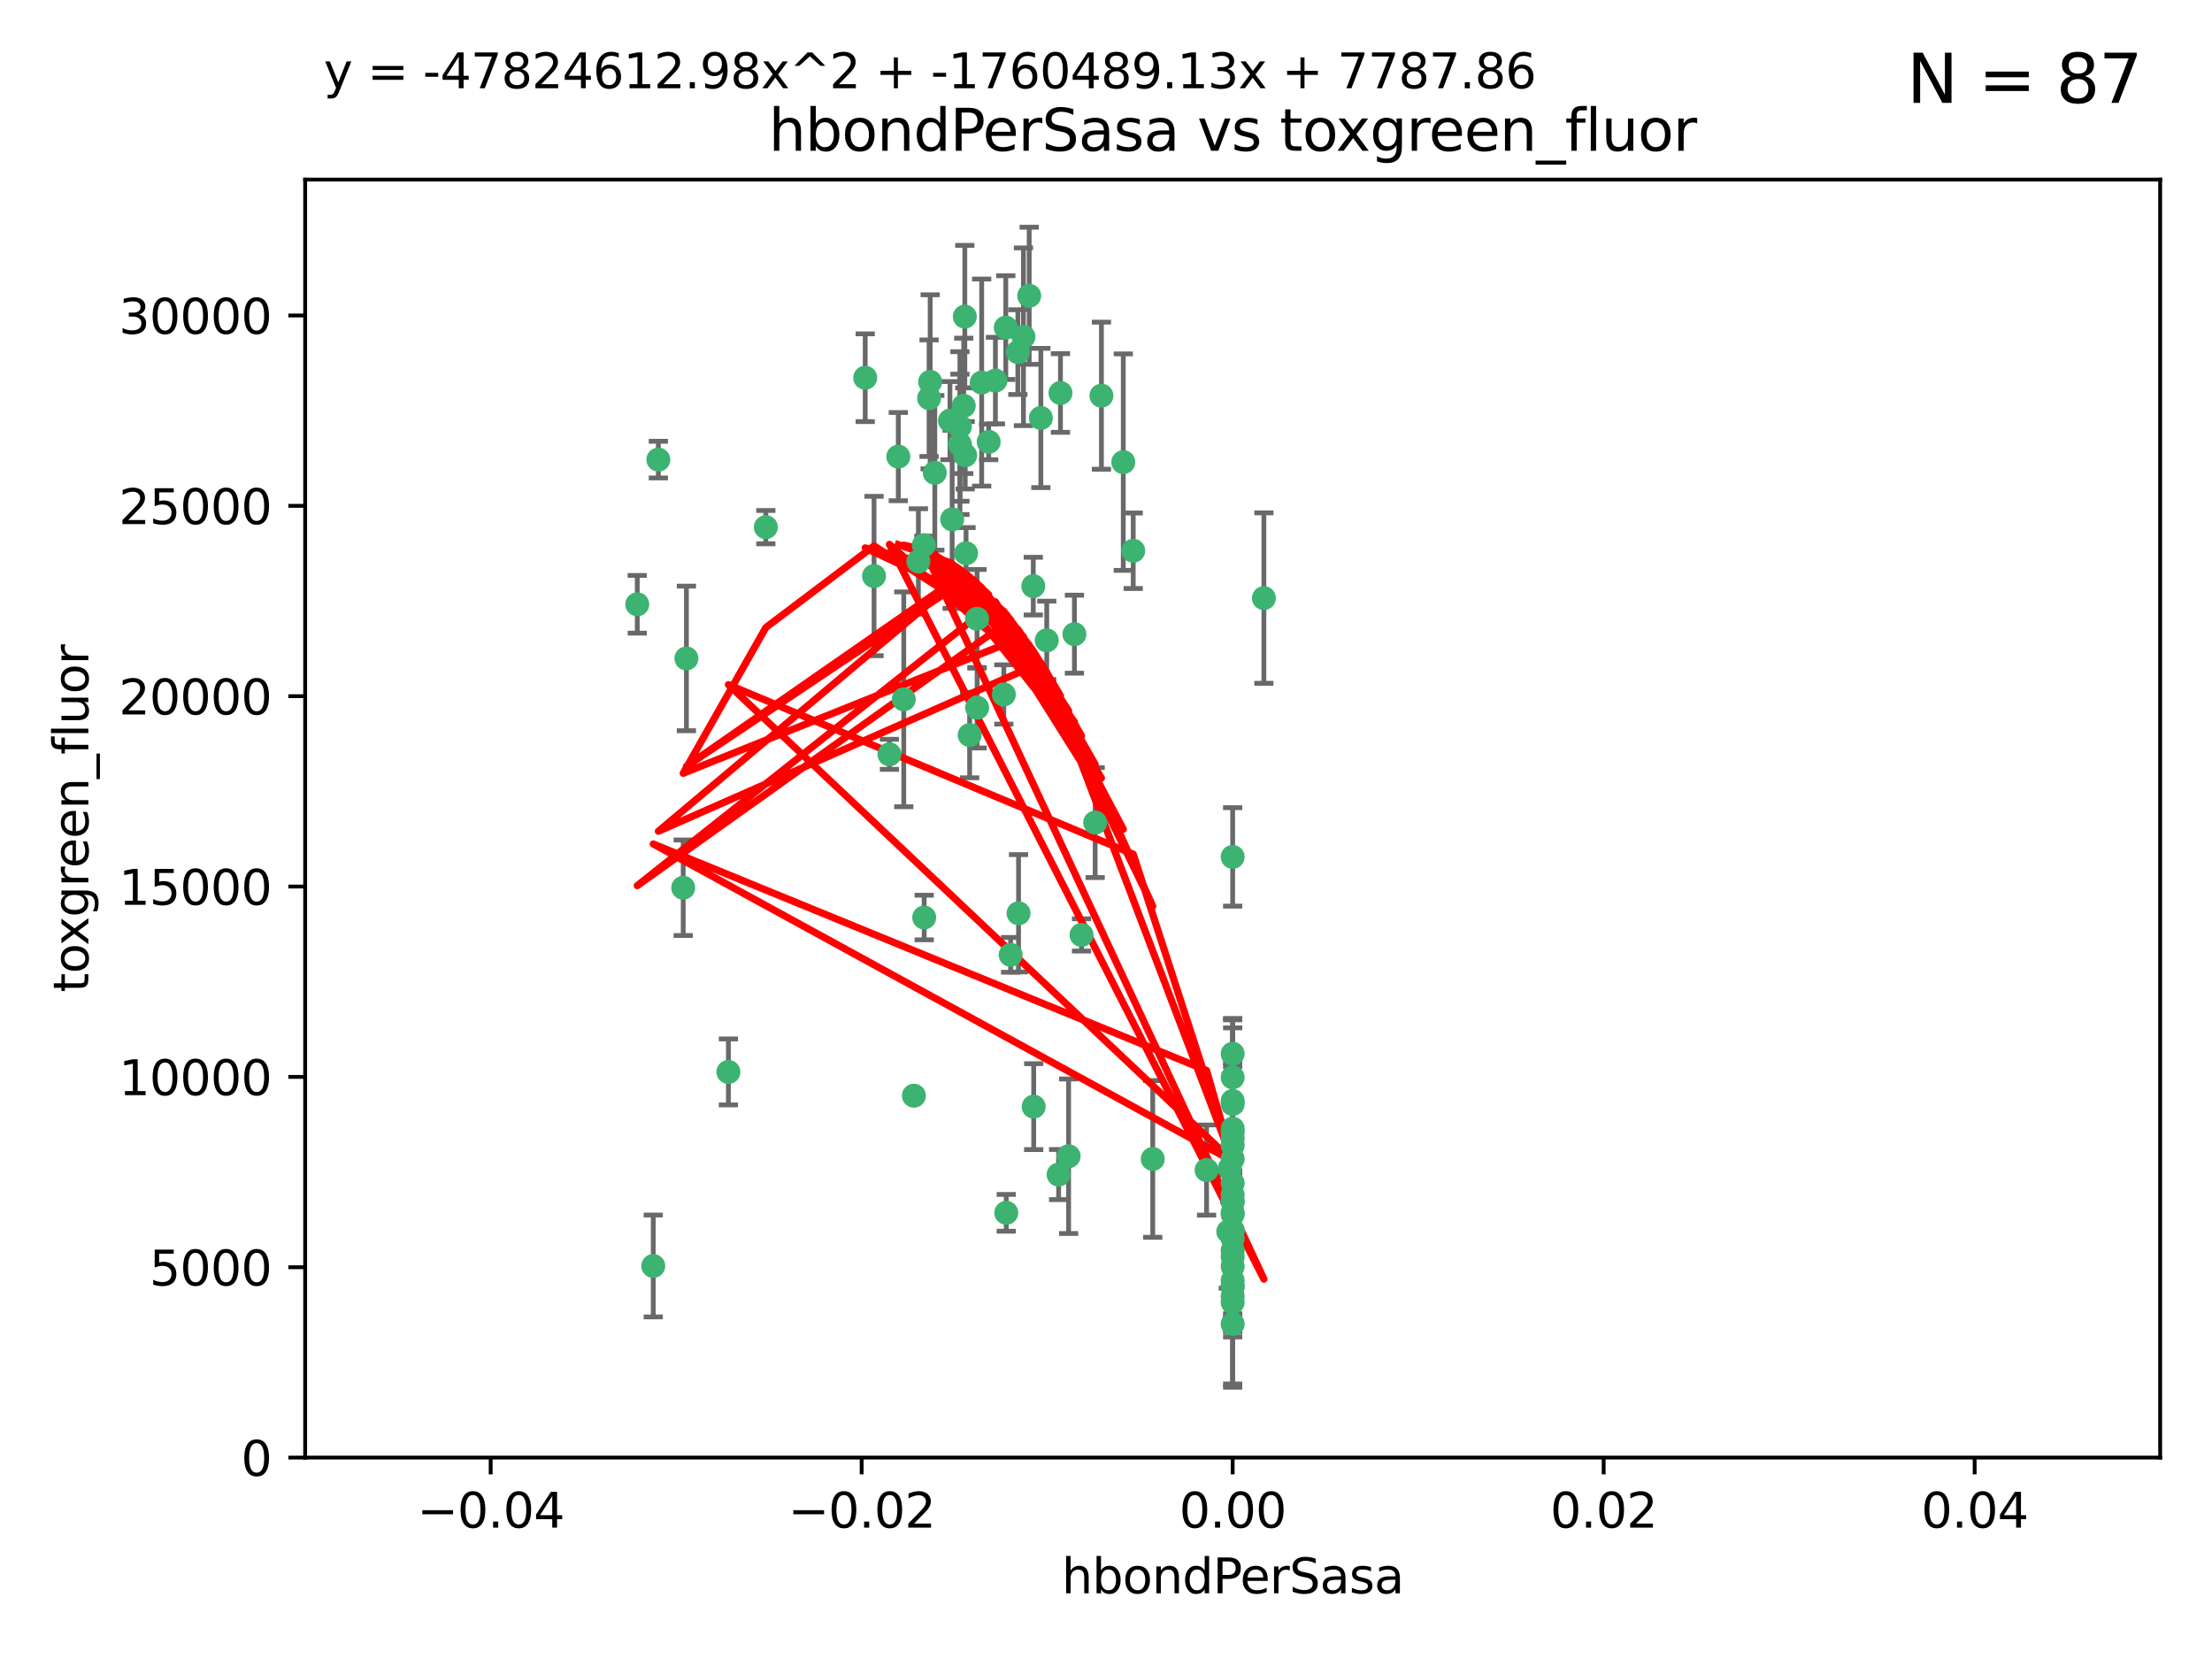 <?xml version="1.0" encoding="utf-8" standalone="no"?>
<!DOCTYPE svg PUBLIC "-//W3C//DTD SVG 1.1//EN"
  "http://www.w3.org/Graphics/SVG/1.1/DTD/svg11.dtd">
<svg xmlns:xlink="http://www.w3.org/1999/xlink" width="460.8pt" height="345.6pt" viewBox="0 0 460.8 345.6" xmlns="http://www.w3.org/2000/svg" version="1.1">
 <defs>
  <style type="text/css">*{stroke-linejoin: round; stroke-linecap: butt}</style>
 </defs>
 <g id="figure_1">
  <g id="patch_1">
   <path d="M 0 345.6 
L 460.8 345.6 
L 460.8 0 
L 0 0 
z
" style="fill: #ffffff"/>
  </g>
  <g id="axes_1">
   <g id="patch_2">
    <path d="M 63.571 303.64 
L 450 303.64 
L 450 37.411 
L 63.571 37.411 
z
" style="fill: #ffffff"/>
   </g>
   <g id="PathCollection_1">
    <defs>
     <path id="ma2ec08b95e" d="M 0 1.118 
C 0.297 1.118 0.581 1 0.791 0.791 
C 1 0.581 1.118 0.297 1.118 0 
C 1.118 -0.297 1 -0.581 0.791 -0.791 
C 0.581 -1 0.297 -1.118 0 -1.118 
C -0.297 -1.118 -0.581 -1 -0.791 -0.791 
C -1 -0.581 -1.118 -0.297 -1.118 0 
C -1.118 0.297 -1 0.581 -0.791 0.791 
C -0.581 1 -0.297 1.118 0 1.118 
z
" style="stroke: #3cb371"/>
    </defs>
    <g clip-path="url(#p503306f495)">
     <use xlink:href="#ma2ec08b95e" x="187.133" y="95.12" style="fill: #3cb371; stroke: #3cb371"/>
     <use xlink:href="#ma2ec08b95e" x="197.895" y="87.626" style="fill: #3cb371; stroke: #3cb371"/>
     <use xlink:href="#ma2ec08b95e" x="200.763" y="84.546" style="fill: #3cb371; stroke: #3cb371"/>
     <use xlink:href="#ma2ec08b95e" x="180.24" y="78.686" style="fill: #3cb371; stroke: #3cb371"/>
     <use xlink:href="#ma2ec08b95e" x="209.523" y="68.245" style="fill: #3cb371; stroke: #3cb371"/>
     <use xlink:href="#ma2ec08b95e" x="199.974" y="92.564" style="fill: #3cb371; stroke: #3cb371"/>
     <use xlink:href="#ma2ec08b95e" x="214.399" y="61.614" style="fill: #3cb371; stroke: #3cb371"/>
     <use xlink:href="#ma2ec08b95e" x="182.078" y="119.997" style="fill: #3cb371; stroke: #3cb371"/>
     <use xlink:href="#ma2ec08b95e" x="159.535" y="109.814" style="fill: #3cb371; stroke: #3cb371"/>
     <use xlink:href="#ma2ec08b95e" x="142.325" y="184.932" style="fill: #3cb371; stroke: #3cb371"/>
     <use xlink:href="#ma2ec08b95e" x="213.202" y="70.152" style="fill: #3cb371; stroke: #3cb371"/>
     <use xlink:href="#ma2ec08b95e" x="203.536" y="128.909" style="fill: #3cb371; stroke: #3cb371"/>
     <use xlink:href="#ma2ec08b95e" x="188.271" y="145.68" style="fill: #3cb371; stroke: #3cb371"/>
     <use xlink:href="#ma2ec08b95e" x="191.319" y="116.959" style="fill: #3cb371; stroke: #3cb371"/>
     <use xlink:href="#ma2ec08b95e" x="204.503" y="79.693" style="fill: #3cb371; stroke: #3cb371"/>
     <use xlink:href="#ma2ec08b95e" x="198.35" y="108.191" style="fill: #3cb371; stroke: #3cb371"/>
     <use xlink:href="#ma2ec08b95e" x="205.962" y="92.054" style="fill: #3cb371; stroke: #3cb371"/>
     <use xlink:href="#ma2ec08b95e" x="201.247" y="115.259" style="fill: #3cb371; stroke: #3cb371"/>
     <use xlink:href="#ma2ec08b95e" x="192.451" y="113.569" style="fill: #3cb371; stroke: #3cb371"/>
     <use xlink:href="#ma2ec08b95e" x="210.532" y="198.911" style="fill: #3cb371; stroke: #3cb371"/>
     <use xlink:href="#ma2ec08b95e" x="132.752" y="125.886" style="fill: #3cb371; stroke: #3cb371"/>
     <use xlink:href="#ma2ec08b95e" x="207.363" y="79.283" style="fill: #3cb371; stroke: #3cb371"/>
     <use xlink:href="#ma2ec08b95e" x="229.449" y="82.429" style="fill: #3cb371; stroke: #3cb371"/>
     <use xlink:href="#ma2ec08b95e" x="203.554" y="147.433" style="fill: #3cb371; stroke: #3cb371"/>
     <use xlink:href="#ma2ec08b95e" x="201.069" y="94.844" style="fill: #3cb371; stroke: #3cb371"/>
     <use xlink:href="#ma2ec08b95e" x="137.148" y="95.747" style="fill: #3cb371; stroke: #3cb371"/>
     <use xlink:href="#ma2ec08b95e" x="216.829" y="87.071" style="fill: #3cb371; stroke: #3cb371"/>
     <use xlink:href="#ma2ec08b95e" x="220.913" y="81.868" style="fill: #3cb371; stroke: #3cb371"/>
     <use xlink:href="#ma2ec08b95e" x="215.338" y="230.533" style="fill: #3cb371; stroke: #3cb371"/>
     <use xlink:href="#ma2ec08b95e" x="193.773" y="79.543" style="fill: #3cb371; stroke: #3cb371"/>
     <use xlink:href="#ma2ec08b95e" x="190.382" y="228.251" style="fill: #3cb371; stroke: #3cb371"/>
     <use xlink:href="#ma2ec08b95e" x="225.302" y="194.763" style="fill: #3cb371; stroke: #3cb371"/>
     <use xlink:href="#ma2ec08b95e" x="215.253" y="122.1" style="fill: #3cb371; stroke: #3cb371"/>
     <use xlink:href="#ma2ec08b95e" x="209.62" y="252.655" style="fill: #3cb371; stroke: #3cb371"/>
     <use xlink:href="#ma2ec08b95e" x="194.735" y="98.497" style="fill: #3cb371; stroke: #3cb371"/>
     <use xlink:href="#ma2ec08b95e" x="223.825" y="132.112" style="fill: #3cb371; stroke: #3cb371"/>
     <use xlink:href="#ma2ec08b95e" x="201.996" y="153.125" style="fill: #3cb371; stroke: #3cb371"/>
     <use xlink:href="#ma2ec08b95e" x="142.99" y="137.163" style="fill: #3cb371; stroke: #3cb371"/>
     <use xlink:href="#ma2ec08b95e" x="200.987" y="65.954" style="fill: #3cb371; stroke: #3cb371"/>
     <use xlink:href="#ma2ec08b95e" x="193.547" y="82.947" style="fill: #3cb371; stroke: #3cb371"/>
     <use xlink:href="#ma2ec08b95e" x="209.117" y="144.666" style="fill: #3cb371; stroke: #3cb371"/>
     <use xlink:href="#ma2ec08b95e" x="222.612" y="240.865" style="fill: #3cb371; stroke: #3cb371"/>
     <use xlink:href="#ma2ec08b95e" x="199.969" y="88.842" style="fill: #3cb371; stroke: #3cb371"/>
     <use xlink:href="#ma2ec08b95e" x="233.999" y="96.269" style="fill: #3cb371; stroke: #3cb371"/>
     <use xlink:href="#ma2ec08b95e" x="212.037" y="73.353" style="fill: #3cb371; stroke: #3cb371"/>
     <use xlink:href="#ma2ec08b95e" x="220.527" y="244.684" style="fill: #3cb371; stroke: #3cb371"/>
     <use xlink:href="#ma2ec08b95e" x="185.282" y="157.137" style="fill: #3cb371; stroke: #3cb371"/>
     <use xlink:href="#ma2ec08b95e" x="263.292" y="124.593" style="fill: #3cb371; stroke: #3cb371"/>
     <use xlink:href="#ma2ec08b95e" x="192.527" y="191.136" style="fill: #3cb371; stroke: #3cb371"/>
     <use xlink:href="#ma2ec08b95e" x="228.144" y="171.359" style="fill: #3cb371; stroke: #3cb371"/>
     <use xlink:href="#ma2ec08b95e" x="212.181" y="190.25" style="fill: #3cb371; stroke: #3cb371"/>
     <use xlink:href="#ma2ec08b95e" x="240.137" y="241.429" style="fill: #3cb371; stroke: #3cb371"/>
     <use xlink:href="#ma2ec08b95e" x="218.054" y="133.397" style="fill: #3cb371; stroke: #3cb371"/>
     <use xlink:href="#ma2ec08b95e" x="256.786" y="268.05" style="fill: #3cb371; stroke: #3cb371"/>
     <use xlink:href="#ma2ec08b95e" x="256.786" y="252.966" style="fill: #3cb371; stroke: #3cb371"/>
     <use xlink:href="#ma2ec08b95e" x="256.786" y="248.888" style="fill: #3cb371; stroke: #3cb371"/>
     <use xlink:href="#ma2ec08b95e" x="256.786" y="258.023" style="fill: #3cb371; stroke: #3cb371"/>
     <use xlink:href="#ma2ec08b95e" x="256.786" y="260.494" style="fill: #3cb371; stroke: #3cb371"/>
     <use xlink:href="#ma2ec08b95e" x="256.786" y="256.254" style="fill: #3cb371; stroke: #3cb371"/>
     <use xlink:href="#ma2ec08b95e" x="256.786" y="266.742" style="fill: #3cb371; stroke: #3cb371"/>
     <use xlink:href="#ma2ec08b95e" x="256.786" y="235.121" style="fill: #3cb371; stroke: #3cb371"/>
     <use xlink:href="#ma2ec08b95e" x="256.786" y="229.34" style="fill: #3cb371; stroke: #3cb371"/>
     <use xlink:href="#ma2ec08b95e" x="256.786" y="229.983" style="fill: #3cb371; stroke: #3cb371"/>
     <use xlink:href="#ma2ec08b95e" x="256.786" y="271.301" style="fill: #3cb371; stroke: #3cb371"/>
     <use xlink:href="#ma2ec08b95e" x="255.869" y="256.56" style="fill: #3cb371; stroke: #3cb371"/>
     <use xlink:href="#ma2ec08b95e" x="256.786" y="250.148" style="fill: #3cb371; stroke: #3cb371"/>
     <use xlink:href="#ma2ec08b95e" x="256.786" y="219.512" style="fill: #3cb371; stroke: #3cb371"/>
     <use xlink:href="#ma2ec08b95e" x="256.786" y="241.433" style="fill: #3cb371; stroke: #3cb371"/>
     <use xlink:href="#ma2ec08b95e" x="256.786" y="246.458" style="fill: #3cb371; stroke: #3cb371"/>
     <use xlink:href="#ma2ec08b95e" x="256.786" y="235.812" style="fill: #3cb371; stroke: #3cb371"/>
     <use xlink:href="#ma2ec08b95e" x="151.737" y="223.302" style="fill: #3cb371; stroke: #3cb371"/>
     <use xlink:href="#ma2ec08b95e" x="236.073" y="114.733" style="fill: #3cb371; stroke: #3cb371"/>
     <use xlink:href="#ma2ec08b95e" x="256.786" y="237.111" style="fill: #3cb371; stroke: #3cb371"/>
     <use xlink:href="#ma2ec08b95e" x="256.185" y="243.372" style="fill: #3cb371; stroke: #3cb371"/>
     <use xlink:href="#ma2ec08b95e" x="256.786" y="238.586" style="fill: #3cb371; stroke: #3cb371"/>
     <use xlink:href="#ma2ec08b95e" x="256.786" y="270.034" style="fill: #3cb371; stroke: #3cb371"/>
     <use xlink:href="#ma2ec08b95e" x="256.786" y="250.416" style="fill: #3cb371; stroke: #3cb371"/>
     <use xlink:href="#ma2ec08b95e" x="256.786" y="267.951" style="fill: #3cb371; stroke: #3cb371"/>
     <use xlink:href="#ma2ec08b95e" x="256.786" y="263.811" style="fill: #3cb371; stroke: #3cb371"/>
     <use xlink:href="#ma2ec08b95e" x="256.786" y="252.631" style="fill: #3cb371; stroke: #3cb371"/>
     <use xlink:href="#ma2ec08b95e" x="256.786" y="275.805" style="fill: #3cb371; stroke: #3cb371"/>
     <use xlink:href="#ma2ec08b95e" x="256.786" y="261.795" style="fill: #3cb371; stroke: #3cb371"/>
     <use xlink:href="#ma2ec08b95e" x="256.786" y="178.51" style="fill: #3cb371; stroke: #3cb371"/>
     <use xlink:href="#ma2ec08b95e" x="256.786" y="256.489" style="fill: #3cb371; stroke: #3cb371"/>
     <use xlink:href="#ma2ec08b95e" x="136.086" y="263.727" style="fill: #3cb371; stroke: #3cb371"/>
     <use xlink:href="#ma2ec08b95e" x="251.352" y="243.74" style="fill: #3cb371; stroke: #3cb371"/>
     <use xlink:href="#ma2ec08b95e" x="256.786" y="224.435" style="fill: #3cb371; stroke: #3cb371"/>
    </g>
   </g>
   <g id="matplotlib.axis_1">
    <g id="xtick_1">
     <g id="line2d_1">
      <defs>
       <path id="mb57d8baac7" d="M 0 0 
L 0 3.5 
" style="stroke: #000000; stroke-width: 0.8"/>
      </defs>
      <g>
       <use xlink:href="#mb57d8baac7" x="102.214" y="303.64" style="stroke: #000000; stroke-width: 0.8"/>
      </g>
     </g>
     <g id="text_1">
      <!-- −0.04 -->
      <g transform="translate(86.891 318.238)scale(0.1 -0.1)">
       <defs>
        <path id="DejaVuSans-2212" d="M 678 2272 
L 4684 2272 
L 4684 1741 
L 678 1741 
L 678 2272 
z
" transform="scale(0.016)"/>
        <path id="DejaVuSans-30" d="M 2034 4250 
Q 1547 4250 1301 3770 
Q 1056 3291 1056 2328 
Q 1056 1369 1301 889 
Q 1547 409 2034 409 
Q 2525 409 2770 889 
Q 3016 1369 3016 2328 
Q 3016 3291 2770 3770 
Q 2525 4250 2034 4250 
z
M 2034 4750 
Q 2819 4750 3233 4129 
Q 3647 3509 3647 2328 
Q 3647 1150 3233 529 
Q 2819 -91 2034 -91 
Q 1250 -91 836 529 
Q 422 1150 422 2328 
Q 422 3509 836 4129 
Q 1250 4750 2034 4750 
z
" transform="scale(0.016)"/>
        <path id="DejaVuSans-2e" d="M 684 794 
L 1344 794 
L 1344 0 
L 684 0 
L 684 794 
z
" transform="scale(0.016)"/>
        <path id="DejaVuSans-34" d="M 2419 4116 
L 825 1625 
L 2419 1625 
L 2419 4116 
z
M 2253 4666 
L 3047 4666 
L 3047 1625 
L 3713 1625 
L 3713 1100 
L 3047 1100 
L 3047 0 
L 2419 0 
L 2419 1100 
L 313 1100 
L 313 1709 
L 2253 4666 
z
" transform="scale(0.016)"/>
       </defs>
       <use xlink:href="#DejaVuSans-2212"/>
       <use xlink:href="#DejaVuSans-30" x="83.789"/>
       <use xlink:href="#DejaVuSans-2e" x="147.412"/>
       <use xlink:href="#DejaVuSans-30" x="179.199"/>
       <use xlink:href="#DejaVuSans-34" x="242.822"/>
      </g>
     </g>
    </g>
    <g id="xtick_2">
     <g id="line2d_2">
      <g>
       <use xlink:href="#mb57d8baac7" x="179.5" y="303.64" style="stroke: #000000; stroke-width: 0.8"/>
      </g>
     </g>
     <g id="text_2">
      <!-- −0.02 -->
      <g transform="translate(164.177 318.238)scale(0.1 -0.1)">
       <defs>
        <path id="DejaVuSans-32" d="M 1228 531 
L 3431 531 
L 3431 0 
L 469 0 
L 469 531 
Q 828 903 1448 1529 
Q 2069 2156 2228 2338 
Q 2531 2678 2651 2914 
Q 2772 3150 2772 3378 
Q 2772 3750 2511 3984 
Q 2250 4219 1831 4219 
Q 1534 4219 1204 4116 
Q 875 4013 500 3803 
L 500 4441 
Q 881 4594 1212 4672 
Q 1544 4750 1819 4750 
Q 2544 4750 2975 4387 
Q 3406 4025 3406 3419 
Q 3406 3131 3298 2873 
Q 3191 2616 2906 2266 
Q 2828 2175 2409 1742 
Q 1991 1309 1228 531 
z
" transform="scale(0.016)"/>
       </defs>
       <use xlink:href="#DejaVuSans-2212"/>
       <use xlink:href="#DejaVuSans-30" x="83.789"/>
       <use xlink:href="#DejaVuSans-2e" x="147.412"/>
       <use xlink:href="#DejaVuSans-30" x="179.199"/>
       <use xlink:href="#DejaVuSans-32" x="242.822"/>
      </g>
     </g>
    </g>
    <g id="xtick_3">
     <g id="line2d_3">
      <g>
       <use xlink:href="#mb57d8baac7" x="256.786" y="303.64" style="stroke: #000000; stroke-width: 0.8"/>
      </g>
     </g>
     <g id="text_3">
      <!-- 0.00 -->
      <g transform="translate(245.653 318.238)scale(0.1 -0.1)">
       <use xlink:href="#DejaVuSans-30"/>
       <use xlink:href="#DejaVuSans-2e" x="63.623"/>
       <use xlink:href="#DejaVuSans-30" x="95.41"/>
       <use xlink:href="#DejaVuSans-30" x="159.033"/>
      </g>
     </g>
    </g>
    <g id="xtick_4">
     <g id="line2d_4">
      <g>
       <use xlink:href="#mb57d8baac7" x="334.071" y="303.64" style="stroke: #000000; stroke-width: 0.8"/>
      </g>
     </g>
     <g id="text_4">
      <!-- 0.02 -->
      <g transform="translate(322.939 318.238)scale(0.1 -0.1)">
       <use xlink:href="#DejaVuSans-30"/>
       <use xlink:href="#DejaVuSans-2e" x="63.623"/>
       <use xlink:href="#DejaVuSans-30" x="95.41"/>
       <use xlink:href="#DejaVuSans-32" x="159.033"/>
      </g>
     </g>
    </g>
    <g id="xtick_5">
     <g id="line2d_5">
      <g>
       <use xlink:href="#mb57d8baac7" x="411.357" y="303.64" style="stroke: #000000; stroke-width: 0.8"/>
      </g>
     </g>
     <g id="text_5">
      <!-- 0.04 -->
      <g transform="translate(400.224 318.238)scale(0.1 -0.1)">
       <use xlink:href="#DejaVuSans-30"/>
       <use xlink:href="#DejaVuSans-2e" x="63.623"/>
       <use xlink:href="#DejaVuSans-30" x="95.41"/>
       <use xlink:href="#DejaVuSans-34" x="159.033"/>
      </g>
     </g>
    </g>
    <g id="text_6">
     <!-- hbondPerSasa -->
     <g transform="translate(221.168 331.917)scale(0.1 -0.1)">
      <defs>
       <path id="DejaVuSans-68" d="M 3513 2113 
L 3513 0 
L 2938 0 
L 2938 2094 
Q 2938 2591 2744 2837 
Q 2550 3084 2163 3084 
Q 1697 3084 1428 2787 
Q 1159 2491 1159 1978 
L 1159 0 
L 581 0 
L 581 4863 
L 1159 4863 
L 1159 2956 
Q 1366 3272 1645 3428 
Q 1925 3584 2291 3584 
Q 2894 3584 3203 3211 
Q 3513 2838 3513 2113 
z
" transform="scale(0.016)"/>
       <path id="DejaVuSans-62" d="M 3116 1747 
Q 3116 2381 2855 2742 
Q 2594 3103 2138 3103 
Q 1681 3103 1420 2742 
Q 1159 2381 1159 1747 
Q 1159 1113 1420 752 
Q 1681 391 2138 391 
Q 2594 391 2855 752 
Q 3116 1113 3116 1747 
z
M 1159 2969 
Q 1341 3281 1617 3432 
Q 1894 3584 2278 3584 
Q 2916 3584 3314 3078 
Q 3713 2572 3713 1747 
Q 3713 922 3314 415 
Q 2916 -91 2278 -91 
Q 1894 -91 1617 61 
Q 1341 213 1159 525 
L 1159 0 
L 581 0 
L 581 4863 
L 1159 4863 
L 1159 2969 
z
" transform="scale(0.016)"/>
       <path id="DejaVuSans-6f" d="M 1959 3097 
Q 1497 3097 1228 2736 
Q 959 2375 959 1747 
Q 959 1119 1226 758 
Q 1494 397 1959 397 
Q 2419 397 2687 759 
Q 2956 1122 2956 1747 
Q 2956 2369 2687 2733 
Q 2419 3097 1959 3097 
z
M 1959 3584 
Q 2709 3584 3137 3096 
Q 3566 2609 3566 1747 
Q 3566 888 3137 398 
Q 2709 -91 1959 -91 
Q 1206 -91 779 398 
Q 353 888 353 1747 
Q 353 2609 779 3096 
Q 1206 3584 1959 3584 
z
" transform="scale(0.016)"/>
       <path id="DejaVuSans-6e" d="M 3513 2113 
L 3513 0 
L 2938 0 
L 2938 2094 
Q 2938 2591 2744 2837 
Q 2550 3084 2163 3084 
Q 1697 3084 1428 2787 
Q 1159 2491 1159 1978 
L 1159 0 
L 581 0 
L 581 3500 
L 1159 3500 
L 1159 2956 
Q 1366 3272 1645 3428 
Q 1925 3584 2291 3584 
Q 2894 3584 3203 3211 
Q 3513 2838 3513 2113 
z
" transform="scale(0.016)"/>
       <path id="DejaVuSans-64" d="M 2906 2969 
L 2906 4863 
L 3481 4863 
L 3481 0 
L 2906 0 
L 2906 525 
Q 2725 213 2448 61 
Q 2172 -91 1784 -91 
Q 1150 -91 751 415 
Q 353 922 353 1747 
Q 353 2572 751 3078 
Q 1150 3584 1784 3584 
Q 2172 3584 2448 3432 
Q 2725 3281 2906 2969 
z
M 947 1747 
Q 947 1113 1208 752 
Q 1469 391 1925 391 
Q 2381 391 2643 752 
Q 2906 1113 2906 1747 
Q 2906 2381 2643 2742 
Q 2381 3103 1925 3103 
Q 1469 3103 1208 2742 
Q 947 2381 947 1747 
z
" transform="scale(0.016)"/>
       <path id="DejaVuSans-50" d="M 1259 4147 
L 1259 2394 
L 2053 2394 
Q 2494 2394 2734 2622 
Q 2975 2850 2975 3272 
Q 2975 3691 2734 3919 
Q 2494 4147 2053 4147 
L 1259 4147 
z
M 628 4666 
L 2053 4666 
Q 2838 4666 3239 4311 
Q 3641 3956 3641 3272 
Q 3641 2581 3239 2228 
Q 2838 1875 2053 1875 
L 1259 1875 
L 1259 0 
L 628 0 
L 628 4666 
z
" transform="scale(0.016)"/>
       <path id="DejaVuSans-65" d="M 3597 1894 
L 3597 1613 
L 953 1613 
Q 991 1019 1311 708 
Q 1631 397 2203 397 
Q 2534 397 2845 478 
Q 3156 559 3463 722 
L 3463 178 
Q 3153 47 2828 -22 
Q 2503 -91 2169 -91 
Q 1331 -91 842 396 
Q 353 884 353 1716 
Q 353 2575 817 3079 
Q 1281 3584 2069 3584 
Q 2775 3584 3186 3129 
Q 3597 2675 3597 1894 
z
M 3022 2063 
Q 3016 2534 2758 2815 
Q 2500 3097 2075 3097 
Q 1594 3097 1305 2825 
Q 1016 2553 972 2059 
L 3022 2063 
z
" transform="scale(0.016)"/>
       <path id="DejaVuSans-72" d="M 2631 2963 
Q 2534 3019 2420 3045 
Q 2306 3072 2169 3072 
Q 1681 3072 1420 2755 
Q 1159 2438 1159 1844 
L 1159 0 
L 581 0 
L 581 3500 
L 1159 3500 
L 1159 2956 
Q 1341 3275 1631 3429 
Q 1922 3584 2338 3584 
Q 2397 3584 2469 3576 
Q 2541 3569 2628 3553 
L 2631 2963 
z
" transform="scale(0.016)"/>
       <path id="DejaVuSans-53" d="M 3425 4513 
L 3425 3897 
Q 3066 4069 2747 4153 
Q 2428 4238 2131 4238 
Q 1616 4238 1336 4038 
Q 1056 3838 1056 3469 
Q 1056 3159 1242 3001 
Q 1428 2844 1947 2747 
L 2328 2669 
Q 3034 2534 3370 2195 
Q 3706 1856 3706 1288 
Q 3706 609 3251 259 
Q 2797 -91 1919 -91 
Q 1588 -91 1214 -16 
Q 841 59 441 206 
L 441 856 
Q 825 641 1194 531 
Q 1563 422 1919 422 
Q 2459 422 2753 634 
Q 3047 847 3047 1241 
Q 3047 1584 2836 1778 
Q 2625 1972 2144 2069 
L 1759 2144 
Q 1053 2284 737 2584 
Q 422 2884 422 3419 
Q 422 4038 858 4394 
Q 1294 4750 2059 4750 
Q 2388 4750 2728 4690 
Q 3069 4631 3425 4513 
z
" transform="scale(0.016)"/>
       <path id="DejaVuSans-61" d="M 2194 1759 
Q 1497 1759 1228 1600 
Q 959 1441 959 1056 
Q 959 750 1161 570 
Q 1363 391 1709 391 
Q 2188 391 2477 730 
Q 2766 1069 2766 1631 
L 2766 1759 
L 2194 1759 
z
M 3341 1997 
L 3341 0 
L 2766 0 
L 2766 531 
Q 2569 213 2275 61 
Q 1981 -91 1556 -91 
Q 1019 -91 701 211 
Q 384 513 384 1019 
Q 384 1609 779 1909 
Q 1175 2209 1959 2209 
L 2766 2209 
L 2766 2266 
Q 2766 2663 2505 2880 
Q 2244 3097 1772 3097 
Q 1472 3097 1187 3025 
Q 903 2953 641 2809 
L 641 3341 
Q 956 3463 1253 3523 
Q 1550 3584 1831 3584 
Q 2591 3584 2966 3190 
Q 3341 2797 3341 1997 
z
" transform="scale(0.016)"/>
       <path id="DejaVuSans-73" d="M 2834 3397 
L 2834 2853 
Q 2591 2978 2328 3040 
Q 2066 3103 1784 3103 
Q 1356 3103 1142 2972 
Q 928 2841 928 2578 
Q 928 2378 1081 2264 
Q 1234 2150 1697 2047 
L 1894 2003 
Q 2506 1872 2764 1633 
Q 3022 1394 3022 966 
Q 3022 478 2636 193 
Q 2250 -91 1575 -91 
Q 1294 -91 989 -36 
Q 684 19 347 128 
L 347 722 
Q 666 556 975 473 
Q 1284 391 1588 391 
Q 1994 391 2212 530 
Q 2431 669 2431 922 
Q 2431 1156 2273 1281 
Q 2116 1406 1581 1522 
L 1381 1569 
Q 847 1681 609 1914 
Q 372 2147 372 2553 
Q 372 3047 722 3315 
Q 1072 3584 1716 3584 
Q 2034 3584 2315 3537 
Q 2597 3491 2834 3397 
z
" transform="scale(0.016)"/>
      </defs>
      <use xlink:href="#DejaVuSans-68"/>
      <use xlink:href="#DejaVuSans-62" x="63.379"/>
      <use xlink:href="#DejaVuSans-6f" x="126.855"/>
      <use xlink:href="#DejaVuSans-6e" x="188.037"/>
      <use xlink:href="#DejaVuSans-64" x="251.416"/>
      <use xlink:href="#DejaVuSans-50" x="314.893"/>
      <use xlink:href="#DejaVuSans-65" x="371.57"/>
      <use xlink:href="#DejaVuSans-72" x="433.094"/>
      <use xlink:href="#DejaVuSans-53" x="474.207"/>
      <use xlink:href="#DejaVuSans-61" x="537.684"/>
      <use xlink:href="#DejaVuSans-73" x="598.963"/>
      <use xlink:href="#DejaVuSans-61" x="651.062"/>
     </g>
    </g>
   </g>
   <g id="matplotlib.axis_2">
    <g id="ytick_1">
     <g id="line2d_6">
      <defs>
       <path id="m48792d124b" d="M 0 0 
L -3.5 0 
" style="stroke: #000000; stroke-width: 0.8"/>
      </defs>
      <g>
       <use xlink:href="#m48792d124b" x="63.571" y="303.64" style="stroke: #000000; stroke-width: 0.8"/>
      </g>
     </g>
     <g id="text_7">
      <!-- 0 -->
      <g transform="translate(50.209 307.439)scale(0.1 -0.1)">
       <use xlink:href="#DejaVuSans-30"/>
      </g>
     </g>
    </g>
    <g id="ytick_2">
     <g id="line2d_7">
      <g>
       <use xlink:href="#m48792d124b" x="63.571" y="263.988" style="stroke: #000000; stroke-width: 0.8"/>
      </g>
     </g>
     <g id="text_8">
      <!-- 5000 -->
      <g transform="translate(31.121 267.787)scale(0.1 -0.1)">
       <defs>
        <path id="DejaVuSans-35" d="M 691 4666 
L 3169 4666 
L 3169 4134 
L 1269 4134 
L 1269 2991 
Q 1406 3038 1543 3061 
Q 1681 3084 1819 3084 
Q 2600 3084 3056 2656 
Q 3513 2228 3513 1497 
Q 3513 744 3044 326 
Q 2575 -91 1722 -91 
Q 1428 -91 1123 -41 
Q 819 9 494 109 
L 494 744 
Q 775 591 1075 516 
Q 1375 441 1709 441 
Q 2250 441 2565 725 
Q 2881 1009 2881 1497 
Q 2881 1984 2565 2268 
Q 2250 2553 1709 2553 
Q 1456 2553 1204 2497 
Q 953 2441 691 2322 
L 691 4666 
z
" transform="scale(0.016)"/>
       </defs>
       <use xlink:href="#DejaVuSans-35"/>
       <use xlink:href="#DejaVuSans-30" x="63.623"/>
       <use xlink:href="#DejaVuSans-30" x="127.246"/>
       <use xlink:href="#DejaVuSans-30" x="190.869"/>
      </g>
     </g>
    </g>
    <g id="ytick_3">
     <g id="line2d_8">
      <g>
       <use xlink:href="#m48792d124b" x="63.571" y="224.336" style="stroke: #000000; stroke-width: 0.8"/>
      </g>
     </g>
     <g id="text_9">
      <!-- 10000 -->
      <g transform="translate(24.759 228.135)scale(0.1 -0.1)">
       <defs>
        <path id="DejaVuSans-31" d="M 794 531 
L 1825 531 
L 1825 4091 
L 703 3866 
L 703 4441 
L 1819 4666 
L 2450 4666 
L 2450 531 
L 3481 531 
L 3481 0 
L 794 0 
L 794 531 
z
" transform="scale(0.016)"/>
       </defs>
       <use xlink:href="#DejaVuSans-31"/>
       <use xlink:href="#DejaVuSans-30" x="63.623"/>
       <use xlink:href="#DejaVuSans-30" x="127.246"/>
       <use xlink:href="#DejaVuSans-30" x="190.869"/>
       <use xlink:href="#DejaVuSans-30" x="254.492"/>
      </g>
     </g>
    </g>
    <g id="ytick_4">
     <g id="line2d_9">
      <g>
       <use xlink:href="#m48792d124b" x="63.571" y="184.684" style="stroke: #000000; stroke-width: 0.8"/>
      </g>
     </g>
     <g id="text_10">
      <!-- 15000 -->
      <g transform="translate(24.759 188.483)scale(0.1 -0.1)">
       <use xlink:href="#DejaVuSans-31"/>
       <use xlink:href="#DejaVuSans-35" x="63.623"/>
       <use xlink:href="#DejaVuSans-30" x="127.246"/>
       <use xlink:href="#DejaVuSans-30" x="190.869"/>
       <use xlink:href="#DejaVuSans-30" x="254.492"/>
      </g>
     </g>
    </g>
    <g id="ytick_5">
     <g id="line2d_10">
      <g>
       <use xlink:href="#m48792d124b" x="63.571" y="145.031" style="stroke: #000000; stroke-width: 0.8"/>
      </g>
     </g>
     <g id="text_11">
      <!-- 20000 -->
      <g transform="translate(24.759 148.831)scale(0.1 -0.1)">
       <use xlink:href="#DejaVuSans-32"/>
       <use xlink:href="#DejaVuSans-30" x="63.623"/>
       <use xlink:href="#DejaVuSans-30" x="127.246"/>
       <use xlink:href="#DejaVuSans-30" x="190.869"/>
       <use xlink:href="#DejaVuSans-30" x="254.492"/>
      </g>
     </g>
    </g>
    <g id="ytick_6">
     <g id="line2d_11">
      <g>
       <use xlink:href="#m48792d124b" x="63.571" y="105.379" style="stroke: #000000; stroke-width: 0.8"/>
      </g>
     </g>
     <g id="text_12">
      <!-- 25000 -->
      <g transform="translate(24.759 109.178)scale(0.1 -0.1)">
       <use xlink:href="#DejaVuSans-32"/>
       <use xlink:href="#DejaVuSans-35" x="63.623"/>
       <use xlink:href="#DejaVuSans-30" x="127.246"/>
       <use xlink:href="#DejaVuSans-30" x="190.869"/>
       <use xlink:href="#DejaVuSans-30" x="254.492"/>
      </g>
     </g>
    </g>
    <g id="ytick_7">
     <g id="line2d_12">
      <g>
       <use xlink:href="#m48792d124b" x="63.571" y="65.727" style="stroke: #000000; stroke-width: 0.8"/>
      </g>
     </g>
     <g id="text_13">
      <!-- 30000 -->
      <g transform="translate(24.759 69.526)scale(0.1 -0.1)">
       <defs>
        <path id="DejaVuSans-33" d="M 2597 2516 
Q 3050 2419 3304 2112 
Q 3559 1806 3559 1356 
Q 3559 666 3084 287 
Q 2609 -91 1734 -91 
Q 1441 -91 1130 -33 
Q 819 25 488 141 
L 488 750 
Q 750 597 1062 519 
Q 1375 441 1716 441 
Q 2309 441 2620 675 
Q 2931 909 2931 1356 
Q 2931 1769 2642 2001 
Q 2353 2234 1838 2234 
L 1294 2234 
L 1294 2753 
L 1863 2753 
Q 2328 2753 2575 2939 
Q 2822 3125 2822 3475 
Q 2822 3834 2567 4026 
Q 2313 4219 1838 4219 
Q 1578 4219 1281 4162 
Q 984 4106 628 3988 
L 628 4550 
Q 988 4650 1302 4700 
Q 1616 4750 1894 4750 
Q 2613 4750 3031 4423 
Q 3450 4097 3450 3541 
Q 3450 3153 3228 2886 
Q 3006 2619 2597 2516 
z
" transform="scale(0.016)"/>
       </defs>
       <use xlink:href="#DejaVuSans-33"/>
       <use xlink:href="#DejaVuSans-30" x="63.623"/>
       <use xlink:href="#DejaVuSans-30" x="127.246"/>
       <use xlink:href="#DejaVuSans-30" x="190.869"/>
       <use xlink:href="#DejaVuSans-30" x="254.492"/>
      </g>
     </g>
    </g>
    <g id="text_14">
     <!-- toxgreen_fluor -->
     <g transform="translate(18.401 206.72)rotate(-90)scale(0.1 -0.1)">
      <defs>
       <path id="DejaVuSans-74" d="M 1172 4494 
L 1172 3500 
L 2356 3500 
L 2356 3053 
L 1172 3053 
L 1172 1153 
Q 1172 725 1289 603 
Q 1406 481 1766 481 
L 2356 481 
L 2356 0 
L 1766 0 
Q 1100 0 847 248 
Q 594 497 594 1153 
L 594 3053 
L 172 3053 
L 172 3500 
L 594 3500 
L 594 4494 
L 1172 4494 
z
" transform="scale(0.016)"/>
       <path id="DejaVuSans-78" d="M 3513 3500 
L 2247 1797 
L 3578 0 
L 2900 0 
L 1881 1375 
L 863 0 
L 184 0 
L 1544 1831 
L 300 3500 
L 978 3500 
L 1906 2253 
L 2834 3500 
L 3513 3500 
z
" transform="scale(0.016)"/>
       <path id="DejaVuSans-67" d="M 2906 1791 
Q 2906 2416 2648 2759 
Q 2391 3103 1925 3103 
Q 1463 3103 1205 2759 
Q 947 2416 947 1791 
Q 947 1169 1205 825 
Q 1463 481 1925 481 
Q 2391 481 2648 825 
Q 2906 1169 2906 1791 
z
M 3481 434 
Q 3481 -459 3084 -895 
Q 2688 -1331 1869 -1331 
Q 1566 -1331 1297 -1286 
Q 1028 -1241 775 -1147 
L 775 -588 
Q 1028 -725 1275 -790 
Q 1522 -856 1778 -856 
Q 2344 -856 2625 -561 
Q 2906 -266 2906 331 
L 2906 616 
Q 2728 306 2450 153 
Q 2172 0 1784 0 
Q 1141 0 747 490 
Q 353 981 353 1791 
Q 353 2603 747 3093 
Q 1141 3584 1784 3584 
Q 2172 3584 2450 3431 
Q 2728 3278 2906 2969 
L 2906 3500 
L 3481 3500 
L 3481 434 
z
" transform="scale(0.016)"/>
       <path id="DejaVuSans-5f" d="M 3263 -1063 
L 3263 -1509 
L -63 -1509 
L -63 -1063 
L 3263 -1063 
z
" transform="scale(0.016)"/>
       <path id="DejaVuSans-66" d="M 2375 4863 
L 2375 4384 
L 1825 4384 
Q 1516 4384 1395 4259 
Q 1275 4134 1275 3809 
L 1275 3500 
L 2222 3500 
L 2222 3053 
L 1275 3053 
L 1275 0 
L 697 0 
L 697 3053 
L 147 3053 
L 147 3500 
L 697 3500 
L 697 3744 
Q 697 4328 969 4595 
Q 1241 4863 1831 4863 
L 2375 4863 
z
" transform="scale(0.016)"/>
       <path id="DejaVuSans-6c" d="M 603 4863 
L 1178 4863 
L 1178 0 
L 603 0 
L 603 4863 
z
" transform="scale(0.016)"/>
       <path id="DejaVuSans-75" d="M 544 1381 
L 544 3500 
L 1119 3500 
L 1119 1403 
Q 1119 906 1312 657 
Q 1506 409 1894 409 
Q 2359 409 2629 706 
Q 2900 1003 2900 1516 
L 2900 3500 
L 3475 3500 
L 3475 0 
L 2900 0 
L 2900 538 
Q 2691 219 2414 64 
Q 2138 -91 1772 -91 
Q 1169 -91 856 284 
Q 544 659 544 1381 
z
M 1991 3584 
L 1991 3584 
z
" transform="scale(0.016)"/>
      </defs>
      <use xlink:href="#DejaVuSans-74"/>
      <use xlink:href="#DejaVuSans-6f" x="39.209"/>
      <use xlink:href="#DejaVuSans-78" x="97.266"/>
      <use xlink:href="#DejaVuSans-67" x="156.445"/>
      <use xlink:href="#DejaVuSans-72" x="219.922"/>
      <use xlink:href="#DejaVuSans-65" x="258.785"/>
      <use xlink:href="#DejaVuSans-65" x="320.309"/>
      <use xlink:href="#DejaVuSans-6e" x="381.832"/>
      <use xlink:href="#DejaVuSans-5f" x="445.211"/>
      <use xlink:href="#DejaVuSans-66" x="495.211"/>
      <use xlink:href="#DejaVuSans-6c" x="530.416"/>
      <use xlink:href="#DejaVuSans-75" x="558.199"/>
      <use xlink:href="#DejaVuSans-6f" x="621.578"/>
      <use xlink:href="#DejaVuSans-72" x="682.76"/>
     </g>
    </g>
   </g>
   <g id="LineCollection_1">
    <path d="M 187.133 104.304 
L 187.133 85.936 
" clip-path="url(#p503306f495)" style="fill: none; stroke: #696969"/>
    <path d="M 197.895 95.764 
L 197.895 79.489 
" clip-path="url(#p503306f495)" style="fill: none; stroke: #696969"/>
    <path d="M 200.763 98.644 
L 200.763 70.448 
" clip-path="url(#p503306f495)" style="fill: none; stroke: #696969"/>
    <path d="M 180.24 87.827 
L 180.24 69.545 
" clip-path="url(#p503306f495)" style="fill: none; stroke: #696969"/>
    <path d="M 209.523 79.05 
L 209.523 57.44 
" clip-path="url(#p503306f495)" style="fill: none; stroke: #696969"/>
    <path d="M 199.974 107.179 
L 199.974 77.949 
" clip-path="url(#p503306f495)" style="fill: none; stroke: #696969"/>
    <path d="M 214.399 75.896 
L 214.399 47.331 
" clip-path="url(#p503306f495)" style="fill: none; stroke: #696969"/>
    <path d="M 182.078 136.594 
L 182.078 103.4 
" clip-path="url(#p503306f495)" style="fill: none; stroke: #696969"/>
    <path d="M 159.535 113.284 
L 159.535 106.343 
" clip-path="url(#p503306f495)" style="fill: none; stroke: #696969"/>
    <path d="M 142.325 194.882 
L 142.325 174.983 
" clip-path="url(#p503306f495)" style="fill: none; stroke: #696969"/>
    <path d="M 213.202 88.667 
L 213.202 51.638 
" clip-path="url(#p503306f495)" style="fill: none; stroke: #696969"/>
    <path d="M 203.536 139.184 
L 203.536 118.634 
" clip-path="url(#p503306f495)" style="fill: none; stroke: #696969"/>
    <path d="M 188.271 168.055 
L 188.271 123.306 
" clip-path="url(#p503306f495)" style="fill: none; stroke: #696969"/>
    <path d="M 191.319 127.938 
L 191.319 105.98 
" clip-path="url(#p503306f495)" style="fill: none; stroke: #696969"/>
    <path d="M 204.503 101.259 
L 204.503 58.126 
" clip-path="url(#p503306f495)" style="fill: none; stroke: #696969"/>
    <path d="M 198.35 126.744 
L 198.35 89.638 
" clip-path="url(#p503306f495)" style="fill: none; stroke: #696969"/>
    <path d="M 205.962 95.764 
L 205.962 88.343 
" clip-path="url(#p503306f495)" style="fill: none; stroke: #696969"/>
    <path d="M 201.247 120.615 
L 201.247 109.904 
" clip-path="url(#p503306f495)" style="fill: none; stroke: #696969"/>
    <path d="M 192.451 115.454 
L 192.451 111.684 
" clip-path="url(#p503306f495)" style="fill: none; stroke: #696969"/>
    <path d="M 210.532 202.538 
L 210.532 195.284 
" clip-path="url(#p503306f495)" style="fill: none; stroke: #696969"/>
    <path d="M 132.752 131.895 
L 132.752 119.876 
" clip-path="url(#p503306f495)" style="fill: none; stroke: #696969"/>
    <path d="M 207.363 88.3 
L 207.363 70.265 
" clip-path="url(#p503306f495)" style="fill: none; stroke: #696969"/>
    <path d="M 229.449 97.751 
L 229.449 67.108 
" clip-path="url(#p503306f495)" style="fill: none; stroke: #696969"/>
    <path d="M 203.554 155.811 
L 203.554 139.055 
" clip-path="url(#p503306f495)" style="fill: none; stroke: #696969"/>
    <path d="M 201.069 101.864 
L 201.069 87.824 
" clip-path="url(#p503306f495)" style="fill: none; stroke: #696969"/>
    <path d="M 137.148 99.567 
L 137.148 91.927 
" clip-path="url(#p503306f495)" style="fill: none; stroke: #696969"/>
    <path d="M 216.829 101.573 
L 216.829 72.568 
" clip-path="url(#p503306f495)" style="fill: none; stroke: #696969"/>
    <path d="M 220.913 90.058 
L 220.913 73.677 
" clip-path="url(#p503306f495)" style="fill: none; stroke: #696969"/>
    <path d="M 215.338 239.483 
L 215.338 221.583 
" clip-path="url(#p503306f495)" style="fill: none; stroke: #696969"/>
    <path d="M 193.773 97.676 
L 193.773 61.409 
" clip-path="url(#p503306f495)" style="fill: none; stroke: #696969"/>
    <path d="M 190.382 229.084 
L 190.382 227.417 
" clip-path="url(#p503306f495)" style="fill: none; stroke: #696969"/>
    <path d="M 225.302 198.124 
L 225.302 191.402 
" clip-path="url(#p503306f495)" style="fill: none; stroke: #696969"/>
    <path d="M 215.253 128.11 
L 215.253 116.09 
" clip-path="url(#p503306f495)" style="fill: none; stroke: #696969"/>
    <path d="M 209.62 256.485 
L 209.62 248.825 
" clip-path="url(#p503306f495)" style="fill: none; stroke: #696969"/>
    <path d="M 194.735 114.606 
L 194.735 82.387 
" clip-path="url(#p503306f495)" style="fill: none; stroke: #696969"/>
    <path d="M 223.825 140.239 
L 223.825 123.985 
" clip-path="url(#p503306f495)" style="fill: none; stroke: #696969"/>
    <path d="M 201.996 162.021 
L 201.996 144.23 
" clip-path="url(#p503306f495)" style="fill: none; stroke: #696969"/>
    <path d="M 142.99 152.223 
L 142.99 122.103 
" clip-path="url(#p503306f495)" style="fill: none; stroke: #696969"/>
    <path d="M 200.987 80.795 
L 200.987 51.112 
" clip-path="url(#p503306f495)" style="fill: none; stroke: #696969"/>
    <path d="M 193.547 95.088 
L 193.547 70.806 
" clip-path="url(#p503306f495)" style="fill: none; stroke: #696969"/>
    <path d="M 209.117 150.84 
L 209.117 138.491 
" clip-path="url(#p503306f495)" style="fill: none; stroke: #696969"/>
    <path d="M 222.612 256.957 
L 222.612 224.772 
" clip-path="url(#p503306f495)" style="fill: none; stroke: #696969"/>
    <path d="M 199.969 104.418 
L 199.969 73.266 
" clip-path="url(#p503306f495)" style="fill: none; stroke: #696969"/>
    <path d="M 233.999 118.817 
L 233.999 73.721 
" clip-path="url(#p503306f495)" style="fill: none; stroke: #696969"/>
    <path d="M 212.037 82.18 
L 212.037 64.525 
" clip-path="url(#p503306f495)" style="fill: none; stroke: #696969"/>
    <path d="M 220.527 249.902 
L 220.527 239.466 
" clip-path="url(#p503306f495)" style="fill: none; stroke: #696969"/>
    <path d="M 185.282 160.272 
L 185.282 154.002 
" clip-path="url(#p503306f495)" style="fill: none; stroke: #696969"/>
    <path d="M 263.292 142.345 
L 263.292 106.841 
" clip-path="url(#p503306f495)" style="fill: none; stroke: #696969"/>
    <path d="M 192.527 195.781 
L 192.527 186.49 
" clip-path="url(#p503306f495)" style="fill: none; stroke: #696969"/>
    <path d="M 228.144 182.809 
L 228.144 159.909 
" clip-path="url(#p503306f495)" style="fill: none; stroke: #696969"/>
    <path d="M 212.181 202.473 
L 212.181 178.028 
" clip-path="url(#p503306f495)" style="fill: none; stroke: #696969"/>
    <path d="M 240.137 257.755 
L 240.137 225.102 
" clip-path="url(#p503306f495)" style="fill: none; stroke: #696969"/>
    <path d="M 218.054 141.56 
L 218.054 125.234 
" clip-path="url(#p503306f495)" style="fill: none; stroke: #696969"/>
    <path d="M 256.786 273.685 
L 256.786 262.416 
" clip-path="url(#p503306f495)" style="fill: none; stroke: #696969"/>
    <path d="M 256.786 270.302 
L 256.786 235.63 
" clip-path="url(#p503306f495)" style="fill: none; stroke: #696969"/>
    <path d="M 256.786 253.468 
L 256.786 244.308 
" clip-path="url(#p503306f495)" style="fill: none; stroke: #696969"/>
    <path d="M 256.786 267.111 
L 256.786 248.935 
" clip-path="url(#p503306f495)" style="fill: none; stroke: #696969"/>
    <path d="M 256.786 268.601 
L 256.786 252.387 
" clip-path="url(#p503306f495)" style="fill: none; stroke: #696969"/>
    <path d="M 256.786 271.194 
L 256.786 241.315 
" clip-path="url(#p503306f495)" style="fill: none; stroke: #696969"/>
    <path d="M 256.786 274.374 
L 256.786 259.111 
" clip-path="url(#p503306f495)" style="fill: none; stroke: #696969"/>
    <path d="M 256.786 246.641 
L 256.786 223.601 
" clip-path="url(#p503306f495)" style="fill: none; stroke: #696969"/>
    <path d="M 256.786 246.223 
L 256.786 212.456 
" clip-path="url(#p503306f495)" style="fill: none; stroke: #696969"/>
    <path d="M 256.786 238.521 
L 256.786 221.445 
" clip-path="url(#p503306f495)" style="fill: none; stroke: #696969"/>
    <path d="M 256.786 278.508 
L 256.786 264.093 
" clip-path="url(#p503306f495)" style="fill: none; stroke: #696969"/>
    <path d="M 255.869 268.368 
L 255.869 244.753 
" clip-path="url(#p503306f495)" style="fill: none; stroke: #696969"/>
    <path d="M 256.786 269.198 
L 256.786 231.098 
" clip-path="url(#p503306f495)" style="fill: none; stroke: #696969"/>
    <path d="M 256.786 224.901 
L 256.786 214.122 
" clip-path="url(#p503306f495)" style="fill: none; stroke: #696969"/>
    <path d="M 256.786 260.708 
L 256.786 222.157 
" clip-path="url(#p503306f495)" style="fill: none; stroke: #696969"/>
    <path d="M 256.786 253.384 
L 256.786 239.533 
" clip-path="url(#p503306f495)" style="fill: none; stroke: #696969"/>
    <path d="M 256.786 237.567 
L 256.786 234.057 
" clip-path="url(#p503306f495)" style="fill: none; stroke: #696969"/>
    <path d="M 151.737 230.176 
L 151.737 216.427 
" clip-path="url(#p503306f495)" style="fill: none; stroke: #696969"/>
    <path d="M 236.073 122.598 
L 236.073 106.869 
" clip-path="url(#p503306f495)" style="fill: none; stroke: #696969"/>
    <path d="M 256.786 243.911 
L 256.786 230.31 
" clip-path="url(#p503306f495)" style="fill: none; stroke: #696969"/>
    <path d="M 256.185 250.336 
L 256.185 236.408 
" clip-path="url(#p503306f495)" style="fill: none; stroke: #696969"/>
    <path d="M 256.786 240.175 
L 256.786 236.996 
" clip-path="url(#p503306f495)" style="fill: none; stroke: #696969"/>
    <path d="M 256.786 288.304 
L 256.786 251.763 
" clip-path="url(#p503306f495)" style="fill: none; stroke: #696969"/>
    <path d="M 256.786 255.609 
L 256.786 245.223 
" clip-path="url(#p503306f495)" style="fill: none; stroke: #696969"/>
    <path d="M 256.786 275.631 
L 256.786 260.271 
" clip-path="url(#p503306f495)" style="fill: none; stroke: #696969"/>
    <path d="M 256.786 270.824 
L 256.786 256.798 
" clip-path="url(#p503306f495)" style="fill: none; stroke: #696969"/>
    <path d="M 256.786 267.428 
L 256.786 237.833 
" clip-path="url(#p503306f495)" style="fill: none; stroke: #696969"/>
    <path d="M 256.786 288.999 
L 256.786 262.612 
" clip-path="url(#p503306f495)" style="fill: none; stroke: #696969"/>
    <path d="M 256.786 277.427 
L 256.786 246.163 
" clip-path="url(#p503306f495)" style="fill: none; stroke: #696969"/>
    <path d="M 256.786 188.769 
L 256.786 168.25 
" clip-path="url(#p503306f495)" style="fill: none; stroke: #696969"/>
    <path d="M 256.786 261.249 
L 256.786 251.728 
" clip-path="url(#p503306f495)" style="fill: none; stroke: #696969"/>
    <path d="M 136.086 274.339 
L 136.086 253.115 
" clip-path="url(#p503306f495)" style="fill: none; stroke: #696969"/>
    <path d="M 251.352 253.126 
L 251.352 234.354 
" clip-path="url(#p503306f495)" style="fill: none; stroke: #696969"/>
    <path d="M 256.786 236.707 
L 256.786 212.163 
" clip-path="url(#p503306f495)" style="fill: none; stroke: #696969"/>
   </g>
   <g id="line2d_13">
    <defs>
     <path id="m4b5e963023" d="M 2 0 
L -2 -0 
" style="stroke: #696969"/>
    </defs>
    <g clip-path="url(#p503306f495)">
     <use xlink:href="#m4b5e963023" x="187.133" y="104.304" style="fill: #696969; stroke: #696969"/>
     <use xlink:href="#m4b5e963023" x="197.895" y="95.764" style="fill: #696969; stroke: #696969"/>
     <use xlink:href="#m4b5e963023" x="200.763" y="98.644" style="fill: #696969; stroke: #696969"/>
     <use xlink:href="#m4b5e963023" x="180.24" y="87.827" style="fill: #696969; stroke: #696969"/>
     <use xlink:href="#m4b5e963023" x="209.523" y="79.05" style="fill: #696969; stroke: #696969"/>
     <use xlink:href="#m4b5e963023" x="199.974" y="107.179" style="fill: #696969; stroke: #696969"/>
     <use xlink:href="#m4b5e963023" x="214.399" y="75.896" style="fill: #696969; stroke: #696969"/>
     <use xlink:href="#m4b5e963023" x="182.078" y="136.594" style="fill: #696969; stroke: #696969"/>
     <use xlink:href="#m4b5e963023" x="159.535" y="113.284" style="fill: #696969; stroke: #696969"/>
     <use xlink:href="#m4b5e963023" x="142.325" y="194.882" style="fill: #696969; stroke: #696969"/>
     <use xlink:href="#m4b5e963023" x="213.202" y="88.667" style="fill: #696969; stroke: #696969"/>
     <use xlink:href="#m4b5e963023" x="203.536" y="139.184" style="fill: #696969; stroke: #696969"/>
     <use xlink:href="#m4b5e963023" x="188.271" y="168.055" style="fill: #696969; stroke: #696969"/>
     <use xlink:href="#m4b5e963023" x="191.319" y="127.938" style="fill: #696969; stroke: #696969"/>
     <use xlink:href="#m4b5e963023" x="204.503" y="101.259" style="fill: #696969; stroke: #696969"/>
     <use xlink:href="#m4b5e963023" x="198.35" y="126.744" style="fill: #696969; stroke: #696969"/>
     <use xlink:href="#m4b5e963023" x="205.962" y="95.764" style="fill: #696969; stroke: #696969"/>
     <use xlink:href="#m4b5e963023" x="201.247" y="120.615" style="fill: #696969; stroke: #696969"/>
     <use xlink:href="#m4b5e963023" x="192.451" y="115.454" style="fill: #696969; stroke: #696969"/>
     <use xlink:href="#m4b5e963023" x="210.532" y="202.538" style="fill: #696969; stroke: #696969"/>
     <use xlink:href="#m4b5e963023" x="132.752" y="131.895" style="fill: #696969; stroke: #696969"/>
     <use xlink:href="#m4b5e963023" x="207.363" y="88.3" style="fill: #696969; stroke: #696969"/>
     <use xlink:href="#m4b5e963023" x="229.449" y="97.751" style="fill: #696969; stroke: #696969"/>
     <use xlink:href="#m4b5e963023" x="203.554" y="155.811" style="fill: #696969; stroke: #696969"/>
     <use xlink:href="#m4b5e963023" x="201.069" y="101.864" style="fill: #696969; stroke: #696969"/>
     <use xlink:href="#m4b5e963023" x="137.148" y="99.567" style="fill: #696969; stroke: #696969"/>
     <use xlink:href="#m4b5e963023" x="216.829" y="101.573" style="fill: #696969; stroke: #696969"/>
     <use xlink:href="#m4b5e963023" x="220.913" y="90.058" style="fill: #696969; stroke: #696969"/>
     <use xlink:href="#m4b5e963023" x="215.338" y="239.483" style="fill: #696969; stroke: #696969"/>
     <use xlink:href="#m4b5e963023" x="193.773" y="97.676" style="fill: #696969; stroke: #696969"/>
     <use xlink:href="#m4b5e963023" x="190.382" y="229.084" style="fill: #696969; stroke: #696969"/>
     <use xlink:href="#m4b5e963023" x="225.302" y="198.124" style="fill: #696969; stroke: #696969"/>
     <use xlink:href="#m4b5e963023" x="215.253" y="128.11" style="fill: #696969; stroke: #696969"/>
     <use xlink:href="#m4b5e963023" x="209.62" y="256.485" style="fill: #696969; stroke: #696969"/>
     <use xlink:href="#m4b5e963023" x="194.735" y="114.606" style="fill: #696969; stroke: #696969"/>
     <use xlink:href="#m4b5e963023" x="223.825" y="140.239" style="fill: #696969; stroke: #696969"/>
     <use xlink:href="#m4b5e963023" x="201.996" y="162.021" style="fill: #696969; stroke: #696969"/>
     <use xlink:href="#m4b5e963023" x="142.99" y="152.223" style="fill: #696969; stroke: #696969"/>
     <use xlink:href="#m4b5e963023" x="200.987" y="80.795" style="fill: #696969; stroke: #696969"/>
     <use xlink:href="#m4b5e963023" x="193.547" y="95.088" style="fill: #696969; stroke: #696969"/>
     <use xlink:href="#m4b5e963023" x="209.117" y="150.84" style="fill: #696969; stroke: #696969"/>
     <use xlink:href="#m4b5e963023" x="222.612" y="256.957" style="fill: #696969; stroke: #696969"/>
     <use xlink:href="#m4b5e963023" x="199.969" y="104.418" style="fill: #696969; stroke: #696969"/>
     <use xlink:href="#m4b5e963023" x="233.999" y="118.817" style="fill: #696969; stroke: #696969"/>
     <use xlink:href="#m4b5e963023" x="212.037" y="82.18" style="fill: #696969; stroke: #696969"/>
     <use xlink:href="#m4b5e963023" x="220.527" y="249.902" style="fill: #696969; stroke: #696969"/>
     <use xlink:href="#m4b5e963023" x="185.282" y="160.272" style="fill: #696969; stroke: #696969"/>
     <use xlink:href="#m4b5e963023" x="263.292" y="142.345" style="fill: #696969; stroke: #696969"/>
     <use xlink:href="#m4b5e963023" x="192.527" y="195.781" style="fill: #696969; stroke: #696969"/>
     <use xlink:href="#m4b5e963023" x="228.144" y="182.809" style="fill: #696969; stroke: #696969"/>
     <use xlink:href="#m4b5e963023" x="212.181" y="202.473" style="fill: #696969; stroke: #696969"/>
     <use xlink:href="#m4b5e963023" x="240.137" y="257.755" style="fill: #696969; stroke: #696969"/>
     <use xlink:href="#m4b5e963023" x="218.054" y="141.56" style="fill: #696969; stroke: #696969"/>
     <use xlink:href="#m4b5e963023" x="256.786" y="273.685" style="fill: #696969; stroke: #696969"/>
     <use xlink:href="#m4b5e963023" x="256.786" y="270.302" style="fill: #696969; stroke: #696969"/>
     <use xlink:href="#m4b5e963023" x="256.786" y="253.468" style="fill: #696969; stroke: #696969"/>
     <use xlink:href="#m4b5e963023" x="256.786" y="267.111" style="fill: #696969; stroke: #696969"/>
     <use xlink:href="#m4b5e963023" x="256.786" y="268.601" style="fill: #696969; stroke: #696969"/>
     <use xlink:href="#m4b5e963023" x="256.786" y="271.194" style="fill: #696969; stroke: #696969"/>
     <use xlink:href="#m4b5e963023" x="256.786" y="274.374" style="fill: #696969; stroke: #696969"/>
     <use xlink:href="#m4b5e963023" x="256.786" y="246.641" style="fill: #696969; stroke: #696969"/>
     <use xlink:href="#m4b5e963023" x="256.786" y="246.223" style="fill: #696969; stroke: #696969"/>
     <use xlink:href="#m4b5e963023" x="256.786" y="238.521" style="fill: #696969; stroke: #696969"/>
     <use xlink:href="#m4b5e963023" x="256.786" y="278.508" style="fill: #696969; stroke: #696969"/>
     <use xlink:href="#m4b5e963023" x="255.869" y="268.368" style="fill: #696969; stroke: #696969"/>
     <use xlink:href="#m4b5e963023" x="256.786" y="269.198" style="fill: #696969; stroke: #696969"/>
     <use xlink:href="#m4b5e963023" x="256.786" y="224.901" style="fill: #696969; stroke: #696969"/>
     <use xlink:href="#m4b5e963023" x="256.786" y="260.708" style="fill: #696969; stroke: #696969"/>
     <use xlink:href="#m4b5e963023" x="256.786" y="253.384" style="fill: #696969; stroke: #696969"/>
     <use xlink:href="#m4b5e963023" x="256.786" y="237.567" style="fill: #696969; stroke: #696969"/>
     <use xlink:href="#m4b5e963023" x="151.737" y="230.176" style="fill: #696969; stroke: #696969"/>
     <use xlink:href="#m4b5e963023" x="236.073" y="122.598" style="fill: #696969; stroke: #696969"/>
     <use xlink:href="#m4b5e963023" x="256.786" y="243.911" style="fill: #696969; stroke: #696969"/>
     <use xlink:href="#m4b5e963023" x="256.185" y="250.336" style="fill: #696969; stroke: #696969"/>
     <use xlink:href="#m4b5e963023" x="256.786" y="240.175" style="fill: #696969; stroke: #696969"/>
     <use xlink:href="#m4b5e963023" x="256.786" y="288.304" style="fill: #696969; stroke: #696969"/>
     <use xlink:href="#m4b5e963023" x="256.786" y="255.609" style="fill: #696969; stroke: #696969"/>
     <use xlink:href="#m4b5e963023" x="256.786" y="275.631" style="fill: #696969; stroke: #696969"/>
     <use xlink:href="#m4b5e963023" x="256.786" y="270.824" style="fill: #696969; stroke: #696969"/>
     <use xlink:href="#m4b5e963023" x="256.786" y="267.428" style="fill: #696969; stroke: #696969"/>
     <use xlink:href="#m4b5e963023" x="256.786" y="288.999" style="fill: #696969; stroke: #696969"/>
     <use xlink:href="#m4b5e963023" x="256.786" y="277.427" style="fill: #696969; stroke: #696969"/>
     <use xlink:href="#m4b5e963023" x="256.786" y="188.769" style="fill: #696969; stroke: #696969"/>
     <use xlink:href="#m4b5e963023" x="256.786" y="261.249" style="fill: #696969; stroke: #696969"/>
     <use xlink:href="#m4b5e963023" x="136.086" y="274.339" style="fill: #696969; stroke: #696969"/>
     <use xlink:href="#m4b5e963023" x="251.352" y="253.126" style="fill: #696969; stroke: #696969"/>
     <use xlink:href="#m4b5e963023" x="256.786" y="236.707" style="fill: #696969; stroke: #696969"/>
    </g>
   </g>
   <g id="line2d_14">
    <g clip-path="url(#p503306f495)">
     <use xlink:href="#m4b5e963023" x="187.133" y="85.936" style="fill: #696969; stroke: #696969"/>
     <use xlink:href="#m4b5e963023" x="197.895" y="79.489" style="fill: #696969; stroke: #696969"/>
     <use xlink:href="#m4b5e963023" x="200.763" y="70.448" style="fill: #696969; stroke: #696969"/>
     <use xlink:href="#m4b5e963023" x="180.24" y="69.545" style="fill: #696969; stroke: #696969"/>
     <use xlink:href="#m4b5e963023" x="209.523" y="57.44" style="fill: #696969; stroke: #696969"/>
     <use xlink:href="#m4b5e963023" x="199.974" y="77.949" style="fill: #696969; stroke: #696969"/>
     <use xlink:href="#m4b5e963023" x="214.399" y="47.331" style="fill: #696969; stroke: #696969"/>
     <use xlink:href="#m4b5e963023" x="182.078" y="103.4" style="fill: #696969; stroke: #696969"/>
     <use xlink:href="#m4b5e963023" x="159.535" y="106.343" style="fill: #696969; stroke: #696969"/>
     <use xlink:href="#m4b5e963023" x="142.325" y="174.983" style="fill: #696969; stroke: #696969"/>
     <use xlink:href="#m4b5e963023" x="213.202" y="51.638" style="fill: #696969; stroke: #696969"/>
     <use xlink:href="#m4b5e963023" x="203.536" y="118.634" style="fill: #696969; stroke: #696969"/>
     <use xlink:href="#m4b5e963023" x="188.271" y="123.306" style="fill: #696969; stroke: #696969"/>
     <use xlink:href="#m4b5e963023" x="191.319" y="105.98" style="fill: #696969; stroke: #696969"/>
     <use xlink:href="#m4b5e963023" x="204.503" y="58.126" style="fill: #696969; stroke: #696969"/>
     <use xlink:href="#m4b5e963023" x="198.35" y="89.638" style="fill: #696969; stroke: #696969"/>
     <use xlink:href="#m4b5e963023" x="205.962" y="88.343" style="fill: #696969; stroke: #696969"/>
     <use xlink:href="#m4b5e963023" x="201.247" y="109.904" style="fill: #696969; stroke: #696969"/>
     <use xlink:href="#m4b5e963023" x="192.451" y="111.684" style="fill: #696969; stroke: #696969"/>
     <use xlink:href="#m4b5e963023" x="210.532" y="195.284" style="fill: #696969; stroke: #696969"/>
     <use xlink:href="#m4b5e963023" x="132.752" y="119.876" style="fill: #696969; stroke: #696969"/>
     <use xlink:href="#m4b5e963023" x="207.363" y="70.265" style="fill: #696969; stroke: #696969"/>
     <use xlink:href="#m4b5e963023" x="229.449" y="67.108" style="fill: #696969; stroke: #696969"/>
     <use xlink:href="#m4b5e963023" x="203.554" y="139.055" style="fill: #696969; stroke: #696969"/>
     <use xlink:href="#m4b5e963023" x="201.069" y="87.824" style="fill: #696969; stroke: #696969"/>
     <use xlink:href="#m4b5e963023" x="137.148" y="91.927" style="fill: #696969; stroke: #696969"/>
     <use xlink:href="#m4b5e963023" x="216.829" y="72.568" style="fill: #696969; stroke: #696969"/>
     <use xlink:href="#m4b5e963023" x="220.913" y="73.677" style="fill: #696969; stroke: #696969"/>
     <use xlink:href="#m4b5e963023" x="215.338" y="221.583" style="fill: #696969; stroke: #696969"/>
     <use xlink:href="#m4b5e963023" x="193.773" y="61.409" style="fill: #696969; stroke: #696969"/>
     <use xlink:href="#m4b5e963023" x="190.382" y="227.417" style="fill: #696969; stroke: #696969"/>
     <use xlink:href="#m4b5e963023" x="225.302" y="191.402" style="fill: #696969; stroke: #696969"/>
     <use xlink:href="#m4b5e963023" x="215.253" y="116.09" style="fill: #696969; stroke: #696969"/>
     <use xlink:href="#m4b5e963023" x="209.62" y="248.825" style="fill: #696969; stroke: #696969"/>
     <use xlink:href="#m4b5e963023" x="194.735" y="82.387" style="fill: #696969; stroke: #696969"/>
     <use xlink:href="#m4b5e963023" x="223.825" y="123.985" style="fill: #696969; stroke: #696969"/>
     <use xlink:href="#m4b5e963023" x="201.996" y="144.23" style="fill: #696969; stroke: #696969"/>
     <use xlink:href="#m4b5e963023" x="142.99" y="122.103" style="fill: #696969; stroke: #696969"/>
     <use xlink:href="#m4b5e963023" x="200.987" y="51.112" style="fill: #696969; stroke: #696969"/>
     <use xlink:href="#m4b5e963023" x="193.547" y="70.806" style="fill: #696969; stroke: #696969"/>
     <use xlink:href="#m4b5e963023" x="209.117" y="138.491" style="fill: #696969; stroke: #696969"/>
     <use xlink:href="#m4b5e963023" x="222.612" y="224.772" style="fill: #696969; stroke: #696969"/>
     <use xlink:href="#m4b5e963023" x="199.969" y="73.266" style="fill: #696969; stroke: #696969"/>
     <use xlink:href="#m4b5e963023" x="233.999" y="73.721" style="fill: #696969; stroke: #696969"/>
     <use xlink:href="#m4b5e963023" x="212.037" y="64.525" style="fill: #696969; stroke: #696969"/>
     <use xlink:href="#m4b5e963023" x="220.527" y="239.466" style="fill: #696969; stroke: #696969"/>
     <use xlink:href="#m4b5e963023" x="185.282" y="154.002" style="fill: #696969; stroke: #696969"/>
     <use xlink:href="#m4b5e963023" x="263.292" y="106.841" style="fill: #696969; stroke: #696969"/>
     <use xlink:href="#m4b5e963023" x="192.527" y="186.49" style="fill: #696969; stroke: #696969"/>
     <use xlink:href="#m4b5e963023" x="228.144" y="159.909" style="fill: #696969; stroke: #696969"/>
     <use xlink:href="#m4b5e963023" x="212.181" y="178.028" style="fill: #696969; stroke: #696969"/>
     <use xlink:href="#m4b5e963023" x="240.137" y="225.102" style="fill: #696969; stroke: #696969"/>
     <use xlink:href="#m4b5e963023" x="218.054" y="125.234" style="fill: #696969; stroke: #696969"/>
     <use xlink:href="#m4b5e963023" x="256.786" y="262.416" style="fill: #696969; stroke: #696969"/>
     <use xlink:href="#m4b5e963023" x="256.786" y="235.63" style="fill: #696969; stroke: #696969"/>
     <use xlink:href="#m4b5e963023" x="256.786" y="244.308" style="fill: #696969; stroke: #696969"/>
     <use xlink:href="#m4b5e963023" x="256.786" y="248.935" style="fill: #696969; stroke: #696969"/>
     <use xlink:href="#m4b5e963023" x="256.786" y="252.387" style="fill: #696969; stroke: #696969"/>
     <use xlink:href="#m4b5e963023" x="256.786" y="241.315" style="fill: #696969; stroke: #696969"/>
     <use xlink:href="#m4b5e963023" x="256.786" y="259.111" style="fill: #696969; stroke: #696969"/>
     <use xlink:href="#m4b5e963023" x="256.786" y="223.601" style="fill: #696969; stroke: #696969"/>
     <use xlink:href="#m4b5e963023" x="256.786" y="212.456" style="fill: #696969; stroke: #696969"/>
     <use xlink:href="#m4b5e963023" x="256.786" y="221.445" style="fill: #696969; stroke: #696969"/>
     <use xlink:href="#m4b5e963023" x="256.786" y="264.093" style="fill: #696969; stroke: #696969"/>
     <use xlink:href="#m4b5e963023" x="255.869" y="244.753" style="fill: #696969; stroke: #696969"/>
     <use xlink:href="#m4b5e963023" x="256.786" y="231.098" style="fill: #696969; stroke: #696969"/>
     <use xlink:href="#m4b5e963023" x="256.786" y="214.122" style="fill: #696969; stroke: #696969"/>
     <use xlink:href="#m4b5e963023" x="256.786" y="222.157" style="fill: #696969; stroke: #696969"/>
     <use xlink:href="#m4b5e963023" x="256.786" y="239.533" style="fill: #696969; stroke: #696969"/>
     <use xlink:href="#m4b5e963023" x="256.786" y="234.057" style="fill: #696969; stroke: #696969"/>
     <use xlink:href="#m4b5e963023" x="151.737" y="216.427" style="fill: #696969; stroke: #696969"/>
     <use xlink:href="#m4b5e963023" x="236.073" y="106.869" style="fill: #696969; stroke: #696969"/>
     <use xlink:href="#m4b5e963023" x="256.786" y="230.31" style="fill: #696969; stroke: #696969"/>
     <use xlink:href="#m4b5e963023" x="256.185" y="236.408" style="fill: #696969; stroke: #696969"/>
     <use xlink:href="#m4b5e963023" x="256.786" y="236.996" style="fill: #696969; stroke: #696969"/>
     <use xlink:href="#m4b5e963023" x="256.786" y="251.763" style="fill: #696969; stroke: #696969"/>
     <use xlink:href="#m4b5e963023" x="256.786" y="245.223" style="fill: #696969; stroke: #696969"/>
     <use xlink:href="#m4b5e963023" x="256.786" y="260.271" style="fill: #696969; stroke: #696969"/>
     <use xlink:href="#m4b5e963023" x="256.786" y="256.798" style="fill: #696969; stroke: #696969"/>
     <use xlink:href="#m4b5e963023" x="256.786" y="237.833" style="fill: #696969; stroke: #696969"/>
     <use xlink:href="#m4b5e963023" x="256.786" y="262.612" style="fill: #696969; stroke: #696969"/>
     <use xlink:href="#m4b5e963023" x="256.786" y="246.163" style="fill: #696969; stroke: #696969"/>
     <use xlink:href="#m4b5e963023" x="256.786" y="168.25" style="fill: #696969; stroke: #696969"/>
     <use xlink:href="#m4b5e963023" x="256.786" y="251.728" style="fill: #696969; stroke: #696969"/>
     <use xlink:href="#m4b5e963023" x="136.086" y="253.115" style="fill: #696969; stroke: #696969"/>
     <use xlink:href="#m4b5e963023" x="251.352" y="234.354" style="fill: #696969; stroke: #696969"/>
     <use xlink:href="#m4b5e963023" x="256.786" y="212.163" style="fill: #696969; stroke: #696969"/>
    </g>
   </g>
   <g id="line2d_15">
    <path d="M 187.133 113.449 
L 197.895 117.196 
L 200.763 119.187 
L 180.24 114.14 
L 209.523 127.856 
L 199.974 118.597 
L 214.399 134.37 
L 182.078 113.72 
L 159.535 130.73 
L 142.325 161.091 
L 213.202 132.659 
L 203.536 121.509 
L 188.271 113.567 
L 191.319 114.207 
L 204.503 122.411 
L 198.35 117.484 
L 205.962 123.862 
L 201.247 119.564 
L 192.451 114.565 
L 210.532 129.105 
L 132.752 184.494 
L 207.363 125.356 
L 229.449 162.094 
L 203.554 121.526 
L 201.069 119.424 
L 137.148 173.17 
L 216.829 138.068 
L 220.913 144.957 
L 215.338 135.763 
L 193.773 115.065 
L 190.382 113.96 
L 225.302 153.305 
L 215.253 135.635 
L 209.62 127.974 
L 194.735 115.485 
L 223.825 150.388 
L 201.996 120.171 
L 142.99 159.64 
L 200.987 119.36 
L 193.547 114.974 
L 209.117 127.368 
L 222.612 148.073 
L 199.969 118.594 
L 233.999 172.739 
L 212.037 131.064 
L 220.527 144.269 
L 185.282 113.398 
L 263.292 266.459 
L 192.527 114.592 
L 228.144 159.235 
L 212.181 131.257 
L 240.137 188.768 
L 218.054 140.046 
L 256.786 241.879 
L 256.786 241.879 
L 256.786 241.879 
L 256.786 241.879 
L 256.786 241.879 
L 256.786 241.879 
L 256.786 241.879 
L 256.786 241.879 
L 256.786 241.879 
L 256.786 241.879 
L 256.786 241.879 
L 255.869 238.587 
L 256.786 241.879 
L 256.786 241.879 
L 256.786 241.879 
L 256.786 241.879 
L 256.786 241.879 
L 151.737 142.624 
L 236.073 177.942 
L 256.786 241.879 
L 256.185 239.717 
L 256.786 241.879 
L 256.786 241.879 
L 256.786 241.879 
L 256.786 241.879 
L 256.786 241.879 
L 256.786 241.879 
L 256.786 241.879 
L 256.786 241.879 
L 256.786 241.879 
L 256.786 241.879 
L 136.086 175.814 
L 251.352 222.997 
L 256.786 241.879 
" clip-path="url(#p503306f495)" style="fill: none; stroke: #ff0000; stroke-width: 1.5; stroke-linecap: square"/>
   </g>
   <g id="line2d_16">
    <defs>
     <path id="m4cf6f18bba" d="M 0 2 
C 0.53 2 1.039 1.789 1.414 1.414 
C 1.789 1.039 2 0.53 2 0 
C 2 -0.53 1.789 -1.039 1.414 -1.414 
C 1.039 -1.789 0.53 -2 0 -2 
C -0.53 -2 -1.039 -1.789 -1.414 -1.414 
C -1.789 -1.039 -2 -0.53 -2 0 
C -2 0.53 -1.789 1.039 -1.414 1.414 
C -1.039 1.789 -0.53 2 0 2 
z
" style="stroke: #3cb371"/>
    </defs>
    <g clip-path="url(#p503306f495)">
     <use xlink:href="#m4cf6f18bba" x="187.133" y="95.12" style="fill: #3cb371; stroke: #3cb371"/>
     <use xlink:href="#m4cf6f18bba" x="197.895" y="87.626" style="fill: #3cb371; stroke: #3cb371"/>
     <use xlink:href="#m4cf6f18bba" x="200.763" y="84.546" style="fill: #3cb371; stroke: #3cb371"/>
     <use xlink:href="#m4cf6f18bba" x="180.24" y="78.686" style="fill: #3cb371; stroke: #3cb371"/>
     <use xlink:href="#m4cf6f18bba" x="209.523" y="68.245" style="fill: #3cb371; stroke: #3cb371"/>
     <use xlink:href="#m4cf6f18bba" x="199.974" y="92.564" style="fill: #3cb371; stroke: #3cb371"/>
     <use xlink:href="#m4cf6f18bba" x="214.399" y="61.614" style="fill: #3cb371; stroke: #3cb371"/>
     <use xlink:href="#m4cf6f18bba" x="182.078" y="119.997" style="fill: #3cb371; stroke: #3cb371"/>
     <use xlink:href="#m4cf6f18bba" x="159.535" y="109.814" style="fill: #3cb371; stroke: #3cb371"/>
     <use xlink:href="#m4cf6f18bba" x="142.325" y="184.932" style="fill: #3cb371; stroke: #3cb371"/>
     <use xlink:href="#m4cf6f18bba" x="213.202" y="70.152" style="fill: #3cb371; stroke: #3cb371"/>
     <use xlink:href="#m4cf6f18bba" x="203.536" y="128.909" style="fill: #3cb371; stroke: #3cb371"/>
     <use xlink:href="#m4cf6f18bba" x="188.271" y="145.68" style="fill: #3cb371; stroke: #3cb371"/>
     <use xlink:href="#m4cf6f18bba" x="191.319" y="116.959" style="fill: #3cb371; stroke: #3cb371"/>
     <use xlink:href="#m4cf6f18bba" x="204.503" y="79.693" style="fill: #3cb371; stroke: #3cb371"/>
     <use xlink:href="#m4cf6f18bba" x="198.35" y="108.191" style="fill: #3cb371; stroke: #3cb371"/>
     <use xlink:href="#m4cf6f18bba" x="205.962" y="92.054" style="fill: #3cb371; stroke: #3cb371"/>
     <use xlink:href="#m4cf6f18bba" x="201.247" y="115.259" style="fill: #3cb371; stroke: #3cb371"/>
     <use xlink:href="#m4cf6f18bba" x="192.451" y="113.569" style="fill: #3cb371; stroke: #3cb371"/>
     <use xlink:href="#m4cf6f18bba" x="210.532" y="198.911" style="fill: #3cb371; stroke: #3cb371"/>
     <use xlink:href="#m4cf6f18bba" x="132.752" y="125.886" style="fill: #3cb371; stroke: #3cb371"/>
     <use xlink:href="#m4cf6f18bba" x="207.363" y="79.283" style="fill: #3cb371; stroke: #3cb371"/>
     <use xlink:href="#m4cf6f18bba" x="229.449" y="82.429" style="fill: #3cb371; stroke: #3cb371"/>
     <use xlink:href="#m4cf6f18bba" x="203.554" y="147.433" style="fill: #3cb371; stroke: #3cb371"/>
     <use xlink:href="#m4cf6f18bba" x="201.069" y="94.844" style="fill: #3cb371; stroke: #3cb371"/>
     <use xlink:href="#m4cf6f18bba" x="137.148" y="95.747" style="fill: #3cb371; stroke: #3cb371"/>
     <use xlink:href="#m4cf6f18bba" x="216.829" y="87.071" style="fill: #3cb371; stroke: #3cb371"/>
     <use xlink:href="#m4cf6f18bba" x="220.913" y="81.868" style="fill: #3cb371; stroke: #3cb371"/>
     <use xlink:href="#m4cf6f18bba" x="215.338" y="230.533" style="fill: #3cb371; stroke: #3cb371"/>
     <use xlink:href="#m4cf6f18bba" x="193.773" y="79.543" style="fill: #3cb371; stroke: #3cb371"/>
     <use xlink:href="#m4cf6f18bba" x="190.382" y="228.251" style="fill: #3cb371; stroke: #3cb371"/>
     <use xlink:href="#m4cf6f18bba" x="225.302" y="194.763" style="fill: #3cb371; stroke: #3cb371"/>
     <use xlink:href="#m4cf6f18bba" x="215.253" y="122.1" style="fill: #3cb371; stroke: #3cb371"/>
     <use xlink:href="#m4cf6f18bba" x="209.62" y="252.655" style="fill: #3cb371; stroke: #3cb371"/>
     <use xlink:href="#m4cf6f18bba" x="194.735" y="98.497" style="fill: #3cb371; stroke: #3cb371"/>
     <use xlink:href="#m4cf6f18bba" x="223.825" y="132.112" style="fill: #3cb371; stroke: #3cb371"/>
     <use xlink:href="#m4cf6f18bba" x="201.996" y="153.125" style="fill: #3cb371; stroke: #3cb371"/>
     <use xlink:href="#m4cf6f18bba" x="142.99" y="137.163" style="fill: #3cb371; stroke: #3cb371"/>
     <use xlink:href="#m4cf6f18bba" x="200.987" y="65.954" style="fill: #3cb371; stroke: #3cb371"/>
     <use xlink:href="#m4cf6f18bba" x="193.547" y="82.947" style="fill: #3cb371; stroke: #3cb371"/>
     <use xlink:href="#m4cf6f18bba" x="209.117" y="144.666" style="fill: #3cb371; stroke: #3cb371"/>
     <use xlink:href="#m4cf6f18bba" x="222.612" y="240.865" style="fill: #3cb371; stroke: #3cb371"/>
     <use xlink:href="#m4cf6f18bba" x="199.969" y="88.842" style="fill: #3cb371; stroke: #3cb371"/>
     <use xlink:href="#m4cf6f18bba" x="233.999" y="96.269" style="fill: #3cb371; stroke: #3cb371"/>
     <use xlink:href="#m4cf6f18bba" x="212.037" y="73.353" style="fill: #3cb371; stroke: #3cb371"/>
     <use xlink:href="#m4cf6f18bba" x="220.527" y="244.684" style="fill: #3cb371; stroke: #3cb371"/>
     <use xlink:href="#m4cf6f18bba" x="185.282" y="157.137" style="fill: #3cb371; stroke: #3cb371"/>
     <use xlink:href="#m4cf6f18bba" x="263.292" y="124.593" style="fill: #3cb371; stroke: #3cb371"/>
     <use xlink:href="#m4cf6f18bba" x="192.527" y="191.136" style="fill: #3cb371; stroke: #3cb371"/>
     <use xlink:href="#m4cf6f18bba" x="228.144" y="171.359" style="fill: #3cb371; stroke: #3cb371"/>
     <use xlink:href="#m4cf6f18bba" x="212.181" y="190.25" style="fill: #3cb371; stroke: #3cb371"/>
     <use xlink:href="#m4cf6f18bba" x="240.137" y="241.429" style="fill: #3cb371; stroke: #3cb371"/>
     <use xlink:href="#m4cf6f18bba" x="218.054" y="133.397" style="fill: #3cb371; stroke: #3cb371"/>
     <use xlink:href="#m4cf6f18bba" x="256.786" y="268.05" style="fill: #3cb371; stroke: #3cb371"/>
     <use xlink:href="#m4cf6f18bba" x="256.786" y="252.966" style="fill: #3cb371; stroke: #3cb371"/>
     <use xlink:href="#m4cf6f18bba" x="256.786" y="248.888" style="fill: #3cb371; stroke: #3cb371"/>
     <use xlink:href="#m4cf6f18bba" x="256.786" y="258.023" style="fill: #3cb371; stroke: #3cb371"/>
     <use xlink:href="#m4cf6f18bba" x="256.786" y="260.494" style="fill: #3cb371; stroke: #3cb371"/>
     <use xlink:href="#m4cf6f18bba" x="256.786" y="256.254" style="fill: #3cb371; stroke: #3cb371"/>
     <use xlink:href="#m4cf6f18bba" x="256.786" y="266.742" style="fill: #3cb371; stroke: #3cb371"/>
     <use xlink:href="#m4cf6f18bba" x="256.786" y="235.121" style="fill: #3cb371; stroke: #3cb371"/>
     <use xlink:href="#m4cf6f18bba" x="256.786" y="229.34" style="fill: #3cb371; stroke: #3cb371"/>
     <use xlink:href="#m4cf6f18bba" x="256.786" y="229.983" style="fill: #3cb371; stroke: #3cb371"/>
     <use xlink:href="#m4cf6f18bba" x="256.786" y="271.301" style="fill: #3cb371; stroke: #3cb371"/>
     <use xlink:href="#m4cf6f18bba" x="255.869" y="256.56" style="fill: #3cb371; stroke: #3cb371"/>
     <use xlink:href="#m4cf6f18bba" x="256.786" y="250.148" style="fill: #3cb371; stroke: #3cb371"/>
     <use xlink:href="#m4cf6f18bba" x="256.786" y="219.512" style="fill: #3cb371; stroke: #3cb371"/>
     <use xlink:href="#m4cf6f18bba" x="256.786" y="241.433" style="fill: #3cb371; stroke: #3cb371"/>
     <use xlink:href="#m4cf6f18bba" x="256.786" y="246.458" style="fill: #3cb371; stroke: #3cb371"/>
     <use xlink:href="#m4cf6f18bba" x="256.786" y="235.812" style="fill: #3cb371; stroke: #3cb371"/>
     <use xlink:href="#m4cf6f18bba" x="151.737" y="223.302" style="fill: #3cb371; stroke: #3cb371"/>
     <use xlink:href="#m4cf6f18bba" x="236.073" y="114.733" style="fill: #3cb371; stroke: #3cb371"/>
     <use xlink:href="#m4cf6f18bba" x="256.786" y="237.111" style="fill: #3cb371; stroke: #3cb371"/>
     <use xlink:href="#m4cf6f18bba" x="256.185" y="243.372" style="fill: #3cb371; stroke: #3cb371"/>
     <use xlink:href="#m4cf6f18bba" x="256.786" y="238.586" style="fill: #3cb371; stroke: #3cb371"/>
     <use xlink:href="#m4cf6f18bba" x="256.786" y="270.034" style="fill: #3cb371; stroke: #3cb371"/>
     <use xlink:href="#m4cf6f18bba" x="256.786" y="250.416" style="fill: #3cb371; stroke: #3cb371"/>
     <use xlink:href="#m4cf6f18bba" x="256.786" y="267.951" style="fill: #3cb371; stroke: #3cb371"/>
     <use xlink:href="#m4cf6f18bba" x="256.786" y="263.811" style="fill: #3cb371; stroke: #3cb371"/>
     <use xlink:href="#m4cf6f18bba" x="256.786" y="252.631" style="fill: #3cb371; stroke: #3cb371"/>
     <use xlink:href="#m4cf6f18bba" x="256.786" y="275.805" style="fill: #3cb371; stroke: #3cb371"/>
     <use xlink:href="#m4cf6f18bba" x="256.786" y="261.795" style="fill: #3cb371; stroke: #3cb371"/>
     <use xlink:href="#m4cf6f18bba" x="256.786" y="178.51" style="fill: #3cb371; stroke: #3cb371"/>
     <use xlink:href="#m4cf6f18bba" x="256.786" y="256.489" style="fill: #3cb371; stroke: #3cb371"/>
     <use xlink:href="#m4cf6f18bba" x="136.086" y="263.727" style="fill: #3cb371; stroke: #3cb371"/>
     <use xlink:href="#m4cf6f18bba" x="251.352" y="243.74" style="fill: #3cb371; stroke: #3cb371"/>
     <use xlink:href="#m4cf6f18bba" x="256.786" y="224.435" style="fill: #3cb371; stroke: #3cb371"/>
    </g>
   </g>
   <g id="patch_3">
    <path d="M 63.571 303.64 
L 63.571 37.411 
" style="fill: none; stroke: #000000; stroke-width: 0.8; stroke-linejoin: miter; stroke-linecap: square"/>
   </g>
   <g id="patch_4">
    <path d="M 450 303.64 
L 450 37.411 
" style="fill: none; stroke: #000000; stroke-width: 0.8; stroke-linejoin: miter; stroke-linecap: square"/>
   </g>
   <g id="patch_5">
    <path d="M 63.571 303.64 
L 450 303.64 
" style="fill: none; stroke: #000000; stroke-width: 0.8; stroke-linejoin: miter; stroke-linecap: square"/>
   </g>
   <g id="patch_6">
    <path d="M 63.571 37.411 
L 450 37.411 
" style="fill: none; stroke: #000000; stroke-width: 0.8; stroke-linejoin: miter; stroke-linecap: square"/>
   </g>
   <g id="text_15">
    <!-- N = 87 -->
    <g transform="translate(397.217 21.426)scale(0.14 -0.14)">
     <defs>
      <path id="DejaVuSans-4e" d="M 628 4666 
L 1478 4666 
L 3547 763 
L 3547 4666 
L 4159 4666 
L 4159 0 
L 3309 0 
L 1241 3903 
L 1241 0 
L 628 0 
L 628 4666 
z
" transform="scale(0.016)"/>
      <path id="DejaVuSans-20" transform="scale(0.016)"/>
      <path id="DejaVuSans-3d" d="M 678 2906 
L 4684 2906 
L 4684 2381 
L 678 2381 
L 678 2906 
z
M 678 1631 
L 4684 1631 
L 4684 1100 
L 678 1100 
L 678 1631 
z
" transform="scale(0.016)"/>
      <path id="DejaVuSans-38" d="M 2034 2216 
Q 1584 2216 1326 1975 
Q 1069 1734 1069 1313 
Q 1069 891 1326 650 
Q 1584 409 2034 409 
Q 2484 409 2743 651 
Q 3003 894 3003 1313 
Q 3003 1734 2745 1975 
Q 2488 2216 2034 2216 
z
M 1403 2484 
Q 997 2584 770 2862 
Q 544 3141 544 3541 
Q 544 4100 942 4425 
Q 1341 4750 2034 4750 
Q 2731 4750 3128 4425 
Q 3525 4100 3525 3541 
Q 3525 3141 3298 2862 
Q 3072 2584 2669 2484 
Q 3125 2378 3379 2068 
Q 3634 1759 3634 1313 
Q 3634 634 3220 271 
Q 2806 -91 2034 -91 
Q 1263 -91 848 271 
Q 434 634 434 1313 
Q 434 1759 690 2068 
Q 947 2378 1403 2484 
z
M 1172 3481 
Q 1172 3119 1398 2916 
Q 1625 2713 2034 2713 
Q 2441 2713 2670 2916 
Q 2900 3119 2900 3481 
Q 2900 3844 2670 4047 
Q 2441 4250 2034 4250 
Q 1625 4250 1398 4047 
Q 1172 3844 1172 3481 
z
" transform="scale(0.016)"/>
      <path id="DejaVuSans-37" d="M 525 4666 
L 3525 4666 
L 3525 4397 
L 1831 0 
L 1172 0 
L 2766 4134 
L 525 4134 
L 525 4666 
z
" transform="scale(0.016)"/>
     </defs>
     <use xlink:href="#DejaVuSans-4e"/>
     <use xlink:href="#DejaVuSans-20" x="74.805"/>
     <use xlink:href="#DejaVuSans-3d" x="106.592"/>
     <use xlink:href="#DejaVuSans-20" x="190.381"/>
     <use xlink:href="#DejaVuSans-38" x="222.168"/>
     <use xlink:href="#DejaVuSans-37" x="285.791"/>
    </g>
   </g>
   <g id="text_16">
    <!-- y = -47824612.98x^2 + -1760489.13x + 7787.86 -->
    <g transform="translate(67.436 18.387)scale(0.1 -0.1)">
     <defs>
      <path id="DejaVuSans-79" d="M 2059 -325 
Q 1816 -950 1584 -1140 
Q 1353 -1331 966 -1331 
L 506 -1331 
L 506 -850 
L 844 -850 
Q 1081 -850 1212 -737 
Q 1344 -625 1503 -206 
L 1606 56 
L 191 3500 
L 800 3500 
L 1894 763 
L 2988 3500 
L 3597 3500 
L 2059 -325 
z
" transform="scale(0.016)"/>
      <path id="DejaVuSans-2d" d="M 313 2009 
L 1997 2009 
L 1997 1497 
L 313 1497 
L 313 2009 
z
" transform="scale(0.016)"/>
      <path id="DejaVuSans-36" d="M 2113 2584 
Q 1688 2584 1439 2293 
Q 1191 2003 1191 1497 
Q 1191 994 1439 701 
Q 1688 409 2113 409 
Q 2538 409 2786 701 
Q 3034 994 3034 1497 
Q 3034 2003 2786 2293 
Q 2538 2584 2113 2584 
z
M 3366 4563 
L 3366 3988 
Q 3128 4100 2886 4159 
Q 2644 4219 2406 4219 
Q 1781 4219 1451 3797 
Q 1122 3375 1075 2522 
Q 1259 2794 1537 2939 
Q 1816 3084 2150 3084 
Q 2853 3084 3261 2657 
Q 3669 2231 3669 1497 
Q 3669 778 3244 343 
Q 2819 -91 2113 -91 
Q 1303 -91 875 529 
Q 447 1150 447 2328 
Q 447 3434 972 4092 
Q 1497 4750 2381 4750 
Q 2619 4750 2861 4703 
Q 3103 4656 3366 4563 
z
" transform="scale(0.016)"/>
      <path id="DejaVuSans-39" d="M 703 97 
L 703 672 
Q 941 559 1184 500 
Q 1428 441 1663 441 
Q 2288 441 2617 861 
Q 2947 1281 2994 2138 
Q 2813 1869 2534 1725 
Q 2256 1581 1919 1581 
Q 1219 1581 811 2004 
Q 403 2428 403 3163 
Q 403 3881 828 4315 
Q 1253 4750 1959 4750 
Q 2769 4750 3195 4129 
Q 3622 3509 3622 2328 
Q 3622 1225 3098 567 
Q 2575 -91 1691 -91 
Q 1453 -91 1209 -44 
Q 966 3 703 97 
z
M 1959 2075 
Q 2384 2075 2632 2365 
Q 2881 2656 2881 3163 
Q 2881 3666 2632 3958 
Q 2384 4250 1959 4250 
Q 1534 4250 1286 3958 
Q 1038 3666 1038 3163 
Q 1038 2656 1286 2365 
Q 1534 2075 1959 2075 
z
" transform="scale(0.016)"/>
      <path id="DejaVuSans-5e" d="M 2988 4666 
L 4684 2925 
L 4056 2925 
L 2681 4159 
L 1306 2925 
L 678 2925 
L 2375 4666 
L 2988 4666 
z
" transform="scale(0.016)"/>
      <path id="DejaVuSans-2b" d="M 2944 4013 
L 2944 2272 
L 4684 2272 
L 4684 1741 
L 2944 1741 
L 2944 0 
L 2419 0 
L 2419 1741 
L 678 1741 
L 678 2272 
L 2419 2272 
L 2419 4013 
L 2944 4013 
z
" transform="scale(0.016)"/>
     </defs>
     <use xlink:href="#DejaVuSans-79"/>
     <use xlink:href="#DejaVuSans-20" x="59.18"/>
     <use xlink:href="#DejaVuSans-3d" x="90.967"/>
     <use xlink:href="#DejaVuSans-20" x="174.756"/>
     <use xlink:href="#DejaVuSans-2d" x="206.543"/>
     <use xlink:href="#DejaVuSans-34" x="242.627"/>
     <use xlink:href="#DejaVuSans-37" x="306.25"/>
     <use xlink:href="#DejaVuSans-38" x="369.873"/>
     <use xlink:href="#DejaVuSans-32" x="433.496"/>
     <use xlink:href="#DejaVuSans-34" x="497.119"/>
     <use xlink:href="#DejaVuSans-36" x="560.742"/>
     <use xlink:href="#DejaVuSans-31" x="624.365"/>
     <use xlink:href="#DejaVuSans-32" x="687.988"/>
     <use xlink:href="#DejaVuSans-2e" x="751.611"/>
     <use xlink:href="#DejaVuSans-39" x="783.398"/>
     <use xlink:href="#DejaVuSans-38" x="847.021"/>
     <use xlink:href="#DejaVuSans-78" x="910.645"/>
     <use xlink:href="#DejaVuSans-5e" x="969.824"/>
     <use xlink:href="#DejaVuSans-32" x="1053.613"/>
     <use xlink:href="#DejaVuSans-20" x="1117.236"/>
     <use xlink:href="#DejaVuSans-2b" x="1149.023"/>
     <use xlink:href="#DejaVuSans-20" x="1232.812"/>
     <use xlink:href="#DejaVuSans-2d" x="1264.6"/>
     <use xlink:href="#DejaVuSans-31" x="1300.684"/>
     <use xlink:href="#DejaVuSans-37" x="1364.307"/>
     <use xlink:href="#DejaVuSans-36" x="1427.93"/>
     <use xlink:href="#DejaVuSans-30" x="1491.553"/>
     <use xlink:href="#DejaVuSans-34" x="1555.176"/>
     <use xlink:href="#DejaVuSans-38" x="1618.799"/>
     <use xlink:href="#DejaVuSans-39" x="1682.422"/>
     <use xlink:href="#DejaVuSans-2e" x="1746.045"/>
     <use xlink:href="#DejaVuSans-31" x="1777.832"/>
     <use xlink:href="#DejaVuSans-33" x="1841.455"/>
     <use xlink:href="#DejaVuSans-78" x="1905.078"/>
     <use xlink:href="#DejaVuSans-20" x="1964.258"/>
     <use xlink:href="#DejaVuSans-2b" x="1996.045"/>
     <use xlink:href="#DejaVuSans-20" x="2079.834"/>
     <use xlink:href="#DejaVuSans-37" x="2111.621"/>
     <use xlink:href="#DejaVuSans-37" x="2175.244"/>
     <use xlink:href="#DejaVuSans-38" x="2238.867"/>
     <use xlink:href="#DejaVuSans-37" x="2302.49"/>
     <use xlink:href="#DejaVuSans-2e" x="2366.113"/>
     <use xlink:href="#DejaVuSans-38" x="2397.9"/>
     <use xlink:href="#DejaVuSans-36" x="2461.523"/>
    </g>
   </g>
   <g id="text_17">
    <!-- hbondPerSasa vs toxgreen_fluor -->
    <g transform="translate(160.12 31.411)scale(0.12 -0.12)">
     <defs>
      <path id="DejaVuSans-76" d="M 191 3500 
L 800 3500 
L 1894 563 
L 2988 3500 
L 3597 3500 
L 2284 0 
L 1503 0 
L 191 3500 
z
" transform="scale(0.016)"/>
     </defs>
     <use xlink:href="#DejaVuSans-68"/>
     <use xlink:href="#DejaVuSans-62" x="63.379"/>
     <use xlink:href="#DejaVuSans-6f" x="126.855"/>
     <use xlink:href="#DejaVuSans-6e" x="188.037"/>
     <use xlink:href="#DejaVuSans-64" x="251.416"/>
     <use xlink:href="#DejaVuSans-50" x="314.893"/>
     <use xlink:href="#DejaVuSans-65" x="371.57"/>
     <use xlink:href="#DejaVuSans-72" x="433.094"/>
     <use xlink:href="#DejaVuSans-53" x="474.207"/>
     <use xlink:href="#DejaVuSans-61" x="537.684"/>
     <use xlink:href="#DejaVuSans-73" x="598.963"/>
     <use xlink:href="#DejaVuSans-61" x="651.062"/>
     <use xlink:href="#DejaVuSans-20" x="712.342"/>
     <use xlink:href="#DejaVuSans-76" x="744.129"/>
     <use xlink:href="#DejaVuSans-73" x="803.309"/>
     <use xlink:href="#DejaVuSans-20" x="855.408"/>
     <use xlink:href="#DejaVuSans-74" x="887.195"/>
     <use xlink:href="#DejaVuSans-6f" x="926.404"/>
     <use xlink:href="#DejaVuSans-78" x="984.461"/>
     <use xlink:href="#DejaVuSans-67" x="1043.641"/>
     <use xlink:href="#DejaVuSans-72" x="1107.117"/>
     <use xlink:href="#DejaVuSans-65" x="1145.98"/>
     <use xlink:href="#DejaVuSans-65" x="1207.504"/>
     <use xlink:href="#DejaVuSans-6e" x="1269.027"/>
     <use xlink:href="#DejaVuSans-5f" x="1332.406"/>
     <use xlink:href="#DejaVuSans-66" x="1382.406"/>
     <use xlink:href="#DejaVuSans-6c" x="1417.611"/>
     <use xlink:href="#DejaVuSans-75" x="1445.395"/>
     <use xlink:href="#DejaVuSans-6f" x="1508.773"/>
     <use xlink:href="#DejaVuSans-72" x="1569.955"/>
    </g>
   </g>
  </g>
 </g>
 <defs>
  <clipPath id="p503306f495">
   <rect x="63.571" y="37.411" width="386.429" height="266.229"/>
  </clipPath>
 </defs>
</svg>

